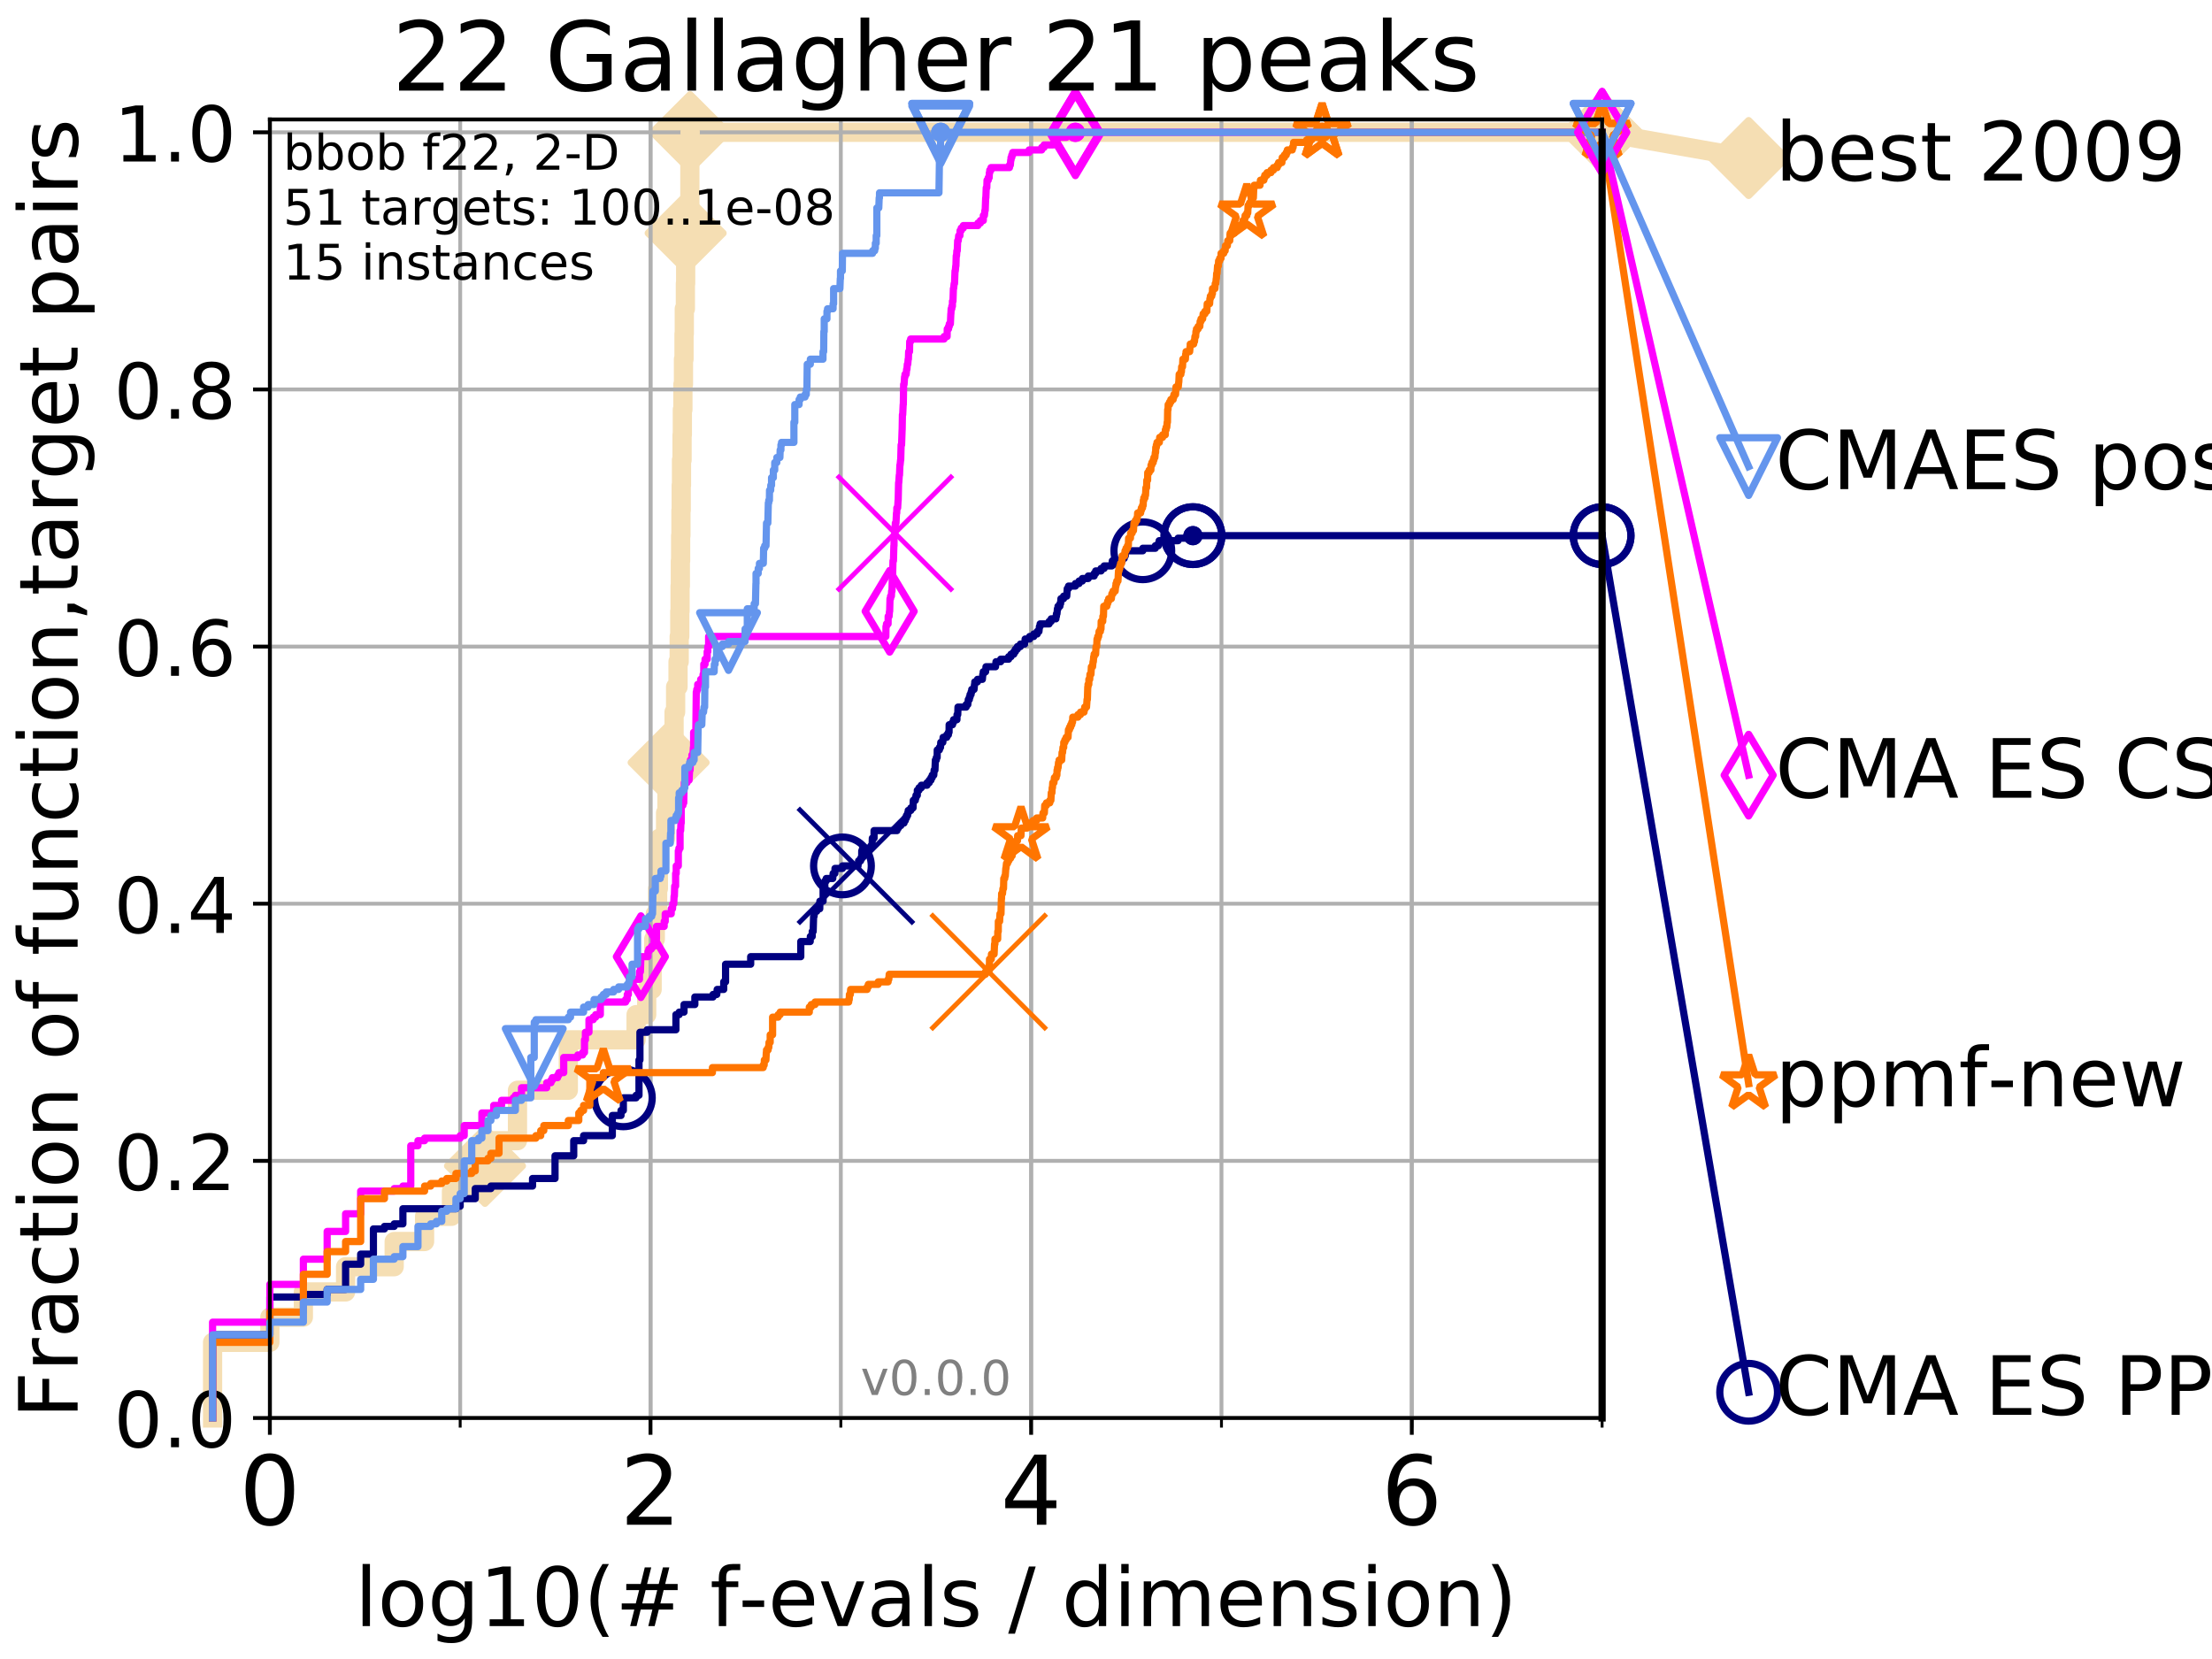 <?xml version="1.0" encoding="utf-8" standalone="no"?>
<!DOCTYPE svg PUBLIC "-//W3C//DTD SVG 1.1//EN"
  "http://www.w3.org/Graphics/SVG/1.1/DTD/svg11.dtd">
<!-- Created with matplotlib (http://matplotlib.org/) -->
<svg height="345pt" version="1.1" viewBox="0 0 460 345" width="460pt" xmlns="http://www.w3.org/2000/svg" xmlns:xlink="http://www.w3.org/1999/xlink">
 <defs>
  <style type="text/css">
*{stroke-linecap:butt;stroke-linejoin:round;}
  </style>
 </defs>
 <g id="figure_1">
  <g id="patch_1">
   <path d="M 0 345.6 
L 460.8 345.6 
L 460.8 0 
L 0 0 
z
" style="fill:#ffffff;"/>
  </g>
  <g id="axes_1">
   <g id="patch_2">
    <path d="M 56.12 294.88 
L 333.168 294.88 
L 333.168 24.84 
L 56.12 24.84 
z
" style="fill:#ffffff;"/>
   </g>
   <g id="line2d_1">
    <path d="M 44.206 294.88 
L 44.206 279.153 
L 56.12 279.153 
L 56.12 273.91 
L 63.089 273.91 
L 63.089 268.668 
L 71.87 268.668 
L 71.87 263.425 
L 81.973 263.425 
L 81.973 258.183 
L 88.294 258.183 
L 88.294 252.94 
L 93.887 252.94 
L 93.887 247.698 
L 99.534 247.698 
L 99.534 242.455 
L 100.857 242.455 
L 100.857 237.213 
L 107.613 237.213 
L 107.613 226.728 
L 118.187 226.728 
L 118.187 216.243 
L 132.28 216.243 
L 132.28 211 
L 134.485 211 
L 134.485 205.758 
L 135.617 205.758 
L 135.617 200.515 
L 135.951 200.515 
L 135.951 195.273 
L 136.278 195.273 
L 136.278 190.03 
L 136.758 190.03 
L 136.758 184.788 
L 136.915 184.788 
L 136.915 179.546 
L 137.148 179.546 
L 137.148 174.303 
L 138.41 174.303 
L 138.41 169.061 
L 138.695 169.061 
L 138.695 163.818 
L 139.043 163.818 
L 139.043 158.576 
L 139.983 158.576 
L 139.983 153.333 
L 140.178 153.333 
L 140.178 148.091 
L 140.499 148.091 
L 140.499 142.848 
L 140.999 142.848 
L 140.999 137.606 
L 141.243 137.606 
L 141.243 132.363 
L 141.364 132.363 
L 141.364 127.121 
L 141.425 127.121 
L 141.425 121.878 
L 141.485 121.878 
L 141.485 116.636 
L 141.544 116.636 
L 141.544 111.393 
L 141.604 111.393 
L 141.604 106.151 
L 141.663 106.151 
L 141.663 100.908 
L 141.722 100.908 
L 141.722 95.666 
L 141.84 95.666 
L 141.84 90.423 
L 141.899 90.423 
L 141.899 85.181 
L 142.015 85.181 
L 142.015 79.938 
L 142.131 79.938 
L 142.131 74.696 
L 142.246 74.696 
L 142.246 69.453 
L 142.303 69.453 
L 142.303 64.211 
L 142.53 64.211 
L 142.53 58.969 
L 142.586 58.969 
L 142.586 48.484 
L 143.462 48.484 
L 143.462 32.756 
L 143.516 32.756 
L 143.516 27.514 
L 333.168 27.514 
" style="fill:none;stroke:#f5deb3;stroke-linecap:square;stroke-width:4;"/>
   </g>
   <g id="line2d_2">
    <defs>
     <path d="M -0 7.778 
L 7.778 0 
L 0 -7.778 
L -7.778 -0 
z
" id="m1358d3aaf5" style="stroke:#f5deb3;stroke-linejoin:miter;stroke-width:1.5;"/>
    </defs>
    <g>
     <use style="fill:#f5deb3;stroke:#f5deb3;stroke-linejoin:miter;stroke-width:1.5;" x="100.857" xlink:href="#m1358d3aaf5" y="242.455"/>
     <use style="fill:#f5deb3;stroke:#f5deb3;stroke-linejoin:miter;stroke-width:1.5;" x="139.043" xlink:href="#m1358d3aaf5" y="158.576"/>
     <use style="fill:#f5deb3;stroke:#f5deb3;stroke-linejoin:miter;stroke-width:1.5;" x="142.586" xlink:href="#m1358d3aaf5" y="48.484"/>
     <use style="fill:#f5deb3;stroke:#f5deb3;stroke-linejoin:miter;stroke-width:1.5;" x="143.516" xlink:href="#m1358d3aaf5" y="27.514"/>
     <use style="fill:#f5deb3;stroke:#f5deb3;stroke-linejoin:miter;stroke-width:1.5;" x="143.516" xlink:href="#m1358d3aaf5" y="27.514"/>
     <use style="fill:#f5deb3;stroke:#f5deb3;stroke-linejoin:miter;stroke-width:1.5;" x="333.168" xlink:href="#m1358d3aaf5" y="27.514"/>
    </g>
   </g>
   <g id="line2d_3">
    <path style="fill:none;stroke:#f5deb3;stroke-linecap:square;stroke-width:4;"/>
    <g/>
   </g>
   <g id="line2d_4">
    <path d="M 333.168 27.514 
L 363.643 32.861 
" style="fill:none;stroke:#f5deb3;stroke-linecap:square;stroke-width:4;"/>
    <g>
     <use style="fill:#f5deb3;stroke:#f5deb3;stroke-linejoin:miter;stroke-width:1.5;" x="333.168" xlink:href="#m1358d3aaf5" y="27.514"/>
     <use style="fill:#f5deb3;stroke:#f5deb3;stroke-linejoin:miter;stroke-width:1.5;" x="363.643" xlink:href="#m1358d3aaf5" y="32.861"/>
    </g>
   </g>
   <g id="matplotlib.axis_1">
    <g id="xtick_1">
     <g id="line2d_5">
      <path clip-path="url(#pad64963861)" d="M 56.12 294.88 
L 56.12 24.84 
" style="fill:none;stroke:#b0b0b0;stroke-linecap:square;stroke-width:0.8;"/>
     </g>
     <g id="line2d_6">
      <defs>
       <path d="M 0 0 
L 0 3.5 
" id="mf39bf1483d" style="stroke:#000000;stroke-width:0.8;"/>
      </defs>
      <g>
       <use style="stroke:#000000;stroke-width:0.8;" x="56.12" xlink:href="#mf39bf1483d" y="294.88"/>
      </g>
     </g>
     <g id="text_1">
      <!-- 0 -->
      <defs>
       <path d="M 31.781 66.406 
Q 24.172 66.406 20.328 58.906 
Q 16.5 51.422 16.5 36.375 
Q 16.5 21.391 20.328 13.891 
Q 24.172 6.391 31.781 6.391 
Q 39.453 6.391 43.281 13.891 
Q 47.125 21.391 47.125 36.375 
Q 47.125 51.422 43.281 58.906 
Q 39.453 66.406 31.781 66.406 
z
M 31.781 74.219 
Q 44.047 74.219 50.516 64.516 
Q 56.984 54.828 56.984 36.375 
Q 56.984 17.969 50.516 8.266 
Q 44.047 -1.422 31.781 -1.422 
Q 19.531 -1.422 13.062 8.266 
Q 6.594 17.969 6.594 36.375 
Q 6.594 54.828 13.062 64.516 
Q 19.531 74.219 31.781 74.219 
z
" id="DejaVuSans-30"/>
      </defs>
      <g transform="translate(49.758 317.077)scale(0.2 -0.2)">
       <use xlink:href="#DejaVuSans-30"/>
      </g>
     </g>
    </g>
    <g id="xtick_2">
     <g id="line2d_7">
      <path clip-path="url(#pad64963861)" d="M 135.277 294.88 
L 135.277 24.84 
" style="fill:none;stroke:#b0b0b0;stroke-linecap:square;stroke-width:0.8;"/>
     </g>
     <g id="line2d_8">
      <g>
       <use style="stroke:#000000;stroke-width:0.8;" x="135.277" xlink:href="#mf39bf1483d" y="294.88"/>
      </g>
     </g>
     <g id="text_2">
      <!-- 2 -->
      <defs>
       <path d="M 19.188 8.297 
L 53.609 8.297 
L 53.609 0 
L 7.328 0 
L 7.328 8.297 
Q 12.938 14.109 22.625 23.891 
Q 32.328 33.688 34.812 36.531 
Q 39.547 41.844 41.422 45.531 
Q 43.312 49.219 43.312 52.781 
Q 43.312 58.594 39.234 62.25 
Q 35.156 65.922 28.609 65.922 
Q 23.969 65.922 18.812 64.312 
Q 13.672 62.703 7.812 59.422 
L 7.812 69.391 
Q 13.766 71.781 18.938 73 
Q 24.125 74.219 28.422 74.219 
Q 39.75 74.219 46.484 68.547 
Q 53.219 62.891 53.219 53.422 
Q 53.219 48.922 51.531 44.891 
Q 49.859 40.875 45.406 35.406 
Q 44.188 33.984 37.641 27.219 
Q 31.109 20.453 19.188 8.297 
z
" id="DejaVuSans-32"/>
      </defs>
      <g transform="translate(128.914 317.077)scale(0.2 -0.2)">
       <use xlink:href="#DejaVuSans-32"/>
      </g>
     </g>
    </g>
    <g id="xtick_3">
     <g id="line2d_9">
      <path clip-path="url(#pad64963861)" d="M 214.433 294.88 
L 214.433 24.84 
" style="fill:none;stroke:#b0b0b0;stroke-linecap:square;stroke-width:0.8;"/>
     </g>
     <g id="line2d_10">
      <g>
       <use style="stroke:#000000;stroke-width:0.8;" x="214.433" xlink:href="#mf39bf1483d" y="294.88"/>
      </g>
     </g>
     <g id="text_3">
      <!-- 4 -->
      <defs>
       <path d="M 37.797 64.312 
L 12.891 25.391 
L 37.797 25.391 
z
M 35.203 72.906 
L 47.609 72.906 
L 47.609 25.391 
L 58.016 25.391 
L 58.016 17.188 
L 47.609 17.188 
L 47.609 0 
L 37.797 0 
L 37.797 17.188 
L 4.891 17.188 
L 4.891 26.703 
z
" id="DejaVuSans-34"/>
      </defs>
      <g transform="translate(208.071 317.077)scale(0.2 -0.2)">
       <use xlink:href="#DejaVuSans-34"/>
      </g>
     </g>
    </g>
    <g id="xtick_4">
     <g id="line2d_11">
      <path clip-path="url(#pad64963861)" d="M 293.59 294.88 
L 293.59 24.84 
" style="fill:none;stroke:#b0b0b0;stroke-linecap:square;stroke-width:0.8;"/>
     </g>
     <g id="line2d_12">
      <g>
       <use style="stroke:#000000;stroke-width:0.8;" x="293.59" xlink:href="#mf39bf1483d" y="294.88"/>
      </g>
     </g>
     <g id="text_4">
      <!-- 6 -->
      <defs>
       <path d="M 33.016 40.375 
Q 26.375 40.375 22.484 35.828 
Q 18.609 31.297 18.609 23.391 
Q 18.609 15.531 22.484 10.953 
Q 26.375 6.391 33.016 6.391 
Q 39.656 6.391 43.531 10.953 
Q 47.406 15.531 47.406 23.391 
Q 47.406 31.297 43.531 35.828 
Q 39.656 40.375 33.016 40.375 
z
M 52.594 71.297 
L 52.594 62.312 
Q 48.875 64.062 45.094 64.984 
Q 41.312 65.922 37.594 65.922 
Q 27.828 65.922 22.672 59.328 
Q 17.531 52.734 16.797 39.406 
Q 19.672 43.656 24.016 45.922 
Q 28.375 48.188 33.594 48.188 
Q 44.578 48.188 50.953 41.516 
Q 57.328 34.859 57.328 23.391 
Q 57.328 12.156 50.688 5.359 
Q 44.047 -1.422 33.016 -1.422 
Q 20.359 -1.422 13.672 8.266 
Q 6.984 17.969 6.984 36.375 
Q 6.984 53.656 15.188 63.938 
Q 23.391 74.219 37.203 74.219 
Q 40.922 74.219 44.703 73.484 
Q 48.484 72.75 52.594 71.297 
z
" id="DejaVuSans-36"/>
      </defs>
      <g transform="translate(287.227 317.077)scale(0.2 -0.2)">
       <use xlink:href="#DejaVuSans-36"/>
      </g>
     </g>
    </g>
    <g id="xtick_5">
     <g id="line2d_13">
      <path clip-path="url(#pad64963861)" d="M 56.12 294.88 
L 56.12 24.84 
" style="fill:none;stroke:#b0b0b0;stroke-linecap:square;stroke-width:0.8;"/>
     </g>
     <g id="line2d_14">
      <defs>
       <path d="M 0 0 
L 0 2 
" id="mb6bd738771" style="stroke:#000000;stroke-width:0.6;"/>
      </defs>
      <g>
       <use style="stroke:#000000;stroke-width:0.6;" x="56.12" xlink:href="#mb6bd738771" y="294.88"/>
      </g>
     </g>
    </g>
    <g id="xtick_6">
     <g id="line2d_15">
      <path clip-path="url(#pad64963861)" d="M 95.698 294.88 
L 95.698 24.84 
" style="fill:none;stroke:#b0b0b0;stroke-linecap:square;stroke-width:0.8;"/>
     </g>
     <g id="line2d_16">
      <g>
       <use style="stroke:#000000;stroke-width:0.6;" x="95.698" xlink:href="#mb6bd738771" y="294.88"/>
      </g>
     </g>
    </g>
    <g id="xtick_7">
     <g id="line2d_17">
      <path clip-path="url(#pad64963861)" d="M 135.277 294.88 
L 135.277 24.84 
" style="fill:none;stroke:#b0b0b0;stroke-linecap:square;stroke-width:0.8;"/>
     </g>
     <g id="line2d_18">
      <g>
       <use style="stroke:#000000;stroke-width:0.6;" x="135.277" xlink:href="#mb6bd738771" y="294.88"/>
      </g>
     </g>
    </g>
    <g id="xtick_8">
     <g id="line2d_19">
      <path clip-path="url(#pad64963861)" d="M 174.855 294.88 
L 174.855 24.84 
" style="fill:none;stroke:#b0b0b0;stroke-linecap:square;stroke-width:0.8;"/>
     </g>
     <g id="line2d_20">
      <g>
       <use style="stroke:#000000;stroke-width:0.6;" x="174.855" xlink:href="#mb6bd738771" y="294.88"/>
      </g>
     </g>
    </g>
    <g id="xtick_9">
     <g id="line2d_21">
      <path clip-path="url(#pad64963861)" d="M 214.433 294.88 
L 214.433 24.84 
" style="fill:none;stroke:#b0b0b0;stroke-linecap:square;stroke-width:0.8;"/>
     </g>
     <g id="line2d_22">
      <g>
       <use style="stroke:#000000;stroke-width:0.6;" x="214.433" xlink:href="#mb6bd738771" y="294.88"/>
      </g>
     </g>
    </g>
    <g id="xtick_10">
     <g id="line2d_23">
      <path clip-path="url(#pad64963861)" d="M 254.011 294.88 
L 254.011 24.84 
" style="fill:none;stroke:#b0b0b0;stroke-linecap:square;stroke-width:0.8;"/>
     </g>
     <g id="line2d_24">
      <g>
       <use style="stroke:#000000;stroke-width:0.6;" x="254.011" xlink:href="#mb6bd738771" y="294.88"/>
      </g>
     </g>
    </g>
    <g id="xtick_11">
     <g id="line2d_25">
      <path clip-path="url(#pad64963861)" d="M 293.59 294.88 
L 293.59 24.84 
" style="fill:none;stroke:#b0b0b0;stroke-linecap:square;stroke-width:0.8;"/>
     </g>
     <g id="line2d_26">
      <g>
       <use style="stroke:#000000;stroke-width:0.6;" x="293.59" xlink:href="#mb6bd738771" y="294.88"/>
      </g>
     </g>
    </g>
    <g id="xtick_12">
     <g id="line2d_27">
      <path clip-path="url(#pad64963861)" d="M 333.168 294.88 
L 333.168 24.84 
" style="fill:none;stroke:#b0b0b0;stroke-linecap:square;stroke-width:0.8;"/>
     </g>
     <g id="line2d_28">
      <g>
       <use style="stroke:#000000;stroke-width:0.6;" x="333.168" xlink:href="#mb6bd738771" y="294.88"/>
      </g>
     </g>
    </g>
    <g id="text_5">
     <!-- log10(# f-evals / dimension) -->
     <defs>
      <path d="M 9.422 75.984 
L 18.406 75.984 
L 18.406 0 
L 9.422 0 
z
" id="DejaVuSans-6c"/>
      <path d="M 30.609 48.391 
Q 23.391 48.391 19.188 42.75 
Q 14.984 37.109 14.984 27.297 
Q 14.984 17.484 19.156 11.844 
Q 23.344 6.203 30.609 6.203 
Q 37.797 6.203 41.984 11.859 
Q 46.188 17.531 46.188 27.297 
Q 46.188 37.016 41.984 42.703 
Q 37.797 48.391 30.609 48.391 
z
M 30.609 56 
Q 42.328 56 49.016 48.375 
Q 55.719 40.766 55.719 27.297 
Q 55.719 13.875 49.016 6.219 
Q 42.328 -1.422 30.609 -1.422 
Q 18.844 -1.422 12.172 6.219 
Q 5.516 13.875 5.516 27.297 
Q 5.516 40.766 12.172 48.375 
Q 18.844 56 30.609 56 
z
" id="DejaVuSans-6f"/>
      <path d="M 45.406 27.984 
Q 45.406 37.75 41.375 43.109 
Q 37.359 48.484 30.078 48.484 
Q 22.859 48.484 18.828 43.109 
Q 14.797 37.75 14.797 27.984 
Q 14.797 18.266 18.828 12.891 
Q 22.859 7.516 30.078 7.516 
Q 37.359 7.516 41.375 12.891 
Q 45.406 18.266 45.406 27.984 
z
M 54.391 6.781 
Q 54.391 -7.172 48.188 -13.984 
Q 42 -20.797 29.203 -20.797 
Q 24.469 -20.797 20.266 -20.094 
Q 16.062 -19.391 12.109 -17.922 
L 12.109 -9.188 
Q 16.062 -11.328 19.922 -12.344 
Q 23.781 -13.375 27.781 -13.375 
Q 36.625 -13.375 41.016 -8.766 
Q 45.406 -4.156 45.406 5.172 
L 45.406 9.625 
Q 42.625 4.781 38.281 2.391 
Q 33.938 0 27.875 0 
Q 17.828 0 11.672 7.656 
Q 5.516 15.328 5.516 27.984 
Q 5.516 40.672 11.672 48.328 
Q 17.828 56 27.875 56 
Q 33.938 56 38.281 53.609 
Q 42.625 51.219 45.406 46.391 
L 45.406 54.688 
L 54.391 54.688 
z
" id="DejaVuSans-67"/>
      <path d="M 12.406 8.297 
L 28.516 8.297 
L 28.516 63.922 
L 10.984 60.406 
L 10.984 69.391 
L 28.422 72.906 
L 38.281 72.906 
L 38.281 8.297 
L 54.391 8.297 
L 54.391 0 
L 12.406 0 
z
" id="DejaVuSans-31"/>
      <path d="M 31 75.875 
Q 24.469 64.656 21.281 53.656 
Q 18.109 42.672 18.109 31.391 
Q 18.109 20.125 21.312 9.062 
Q 24.516 -2 31 -13.188 
L 23.188 -13.188 
Q 15.875 -1.703 12.234 9.375 
Q 8.594 20.453 8.594 31.391 
Q 8.594 42.281 12.203 53.312 
Q 15.828 64.359 23.188 75.875 
z
" id="DejaVuSans-28"/>
      <path d="M 51.125 44 
L 36.922 44 
L 32.812 27.688 
L 47.125 27.688 
z
M 43.797 71.781 
L 38.719 51.516 
L 52.984 51.516 
L 58.109 71.781 
L 65.922 71.781 
L 60.891 51.516 
L 76.125 51.516 
L 76.125 44 
L 58.984 44 
L 54.984 27.688 
L 70.516 27.688 
L 70.516 20.219 
L 53.078 20.219 
L 48 0 
L 40.188 0 
L 45.219 20.219 
L 30.906 20.219 
L 25.875 0 
L 18.016 0 
L 23.094 20.219 
L 7.719 20.219 
L 7.719 27.688 
L 24.906 27.688 
L 29 44 
L 13.281 44 
L 13.281 51.516 
L 30.906 51.516 
L 35.891 71.781 
z
" id="DejaVuSans-23"/>
      <path id="DejaVuSans-20"/>
      <path d="M 37.109 75.984 
L 37.109 68.5 
L 28.516 68.5 
Q 23.688 68.5 21.797 66.547 
Q 19.922 64.594 19.922 59.516 
L 19.922 54.688 
L 34.719 54.688 
L 34.719 47.703 
L 19.922 47.703 
L 19.922 0 
L 10.891 0 
L 10.891 47.703 
L 2.297 47.703 
L 2.297 54.688 
L 10.891 54.688 
L 10.891 58.5 
Q 10.891 67.625 15.141 71.797 
Q 19.391 75.984 28.609 75.984 
z
" id="DejaVuSans-66"/>
      <path d="M 4.891 31.391 
L 31.203 31.391 
L 31.203 23.391 
L 4.891 23.391 
z
" id="DejaVuSans-2d"/>
      <path d="M 56.203 29.594 
L 56.203 25.203 
L 14.891 25.203 
Q 15.484 15.922 20.484 11.062 
Q 25.484 6.203 34.422 6.203 
Q 39.594 6.203 44.453 7.469 
Q 49.312 8.734 54.109 11.281 
L 54.109 2.781 
Q 49.266 0.734 44.188 -0.344 
Q 39.109 -1.422 33.891 -1.422 
Q 20.797 -1.422 13.156 6.188 
Q 5.516 13.812 5.516 26.812 
Q 5.516 40.234 12.766 48.109 
Q 20.016 56 32.328 56 
Q 43.359 56 49.781 48.891 
Q 56.203 41.797 56.203 29.594 
z
M 47.219 32.234 
Q 47.125 39.594 43.094 43.984 
Q 39.062 48.391 32.422 48.391 
Q 24.906 48.391 20.391 44.141 
Q 15.875 39.891 15.188 32.172 
z
" id="DejaVuSans-65"/>
      <path d="M 2.984 54.688 
L 12.5 54.688 
L 29.594 8.797 
L 46.688 54.688 
L 56.203 54.688 
L 35.688 0 
L 23.484 0 
z
" id="DejaVuSans-76"/>
      <path d="M 34.281 27.484 
Q 23.391 27.484 19.188 25 
Q 14.984 22.516 14.984 16.5 
Q 14.984 11.719 18.141 8.906 
Q 21.297 6.109 26.703 6.109 
Q 34.188 6.109 38.703 11.406 
Q 43.219 16.703 43.219 25.484 
L 43.219 27.484 
z
M 52.203 31.203 
L 52.203 0 
L 43.219 0 
L 43.219 8.297 
Q 40.141 3.328 35.547 0.953 
Q 30.953 -1.422 24.312 -1.422 
Q 15.922 -1.422 10.953 3.297 
Q 6 8.016 6 15.922 
Q 6 25.141 12.172 29.828 
Q 18.359 34.516 30.609 34.516 
L 43.219 34.516 
L 43.219 35.406 
Q 43.219 41.609 39.141 45 
Q 35.062 48.391 27.688 48.391 
Q 23 48.391 18.547 47.266 
Q 14.109 46.141 10.016 43.891 
L 10.016 52.203 
Q 14.938 54.109 19.578 55.047 
Q 24.219 56 28.609 56 
Q 40.484 56 46.344 49.844 
Q 52.203 43.703 52.203 31.203 
z
" id="DejaVuSans-61"/>
      <path d="M 44.281 53.078 
L 44.281 44.578 
Q 40.484 46.531 36.375 47.5 
Q 32.281 48.484 27.875 48.484 
Q 21.188 48.484 17.844 46.438 
Q 14.5 44.391 14.5 40.281 
Q 14.5 37.156 16.891 35.375 
Q 19.281 33.594 26.516 31.984 
L 29.594 31.297 
Q 39.156 29.25 43.188 25.516 
Q 47.219 21.781 47.219 15.094 
Q 47.219 7.469 41.188 3.016 
Q 35.156 -1.422 24.609 -1.422 
Q 20.219 -1.422 15.453 -0.562 
Q 10.688 0.297 5.422 2 
L 5.422 11.281 
Q 10.406 8.688 15.234 7.391 
Q 20.062 6.109 24.812 6.109 
Q 31.156 6.109 34.562 8.281 
Q 37.984 10.453 37.984 14.406 
Q 37.984 18.062 35.516 20.016 
Q 33.062 21.969 24.703 23.781 
L 21.578 24.516 
Q 13.234 26.266 9.516 29.906 
Q 5.812 33.547 5.812 39.891 
Q 5.812 47.609 11.281 51.797 
Q 16.75 56 26.812 56 
Q 31.781 56 36.172 55.266 
Q 40.578 54.547 44.281 53.078 
z
" id="DejaVuSans-73"/>
      <path d="M 25.391 72.906 
L 33.688 72.906 
L 8.297 -9.281 
L 0 -9.281 
z
" id="DejaVuSans-2f"/>
      <path d="M 45.406 46.391 
L 45.406 75.984 
L 54.391 75.984 
L 54.391 0 
L 45.406 0 
L 45.406 8.203 
Q 42.578 3.328 38.25 0.953 
Q 33.938 -1.422 27.875 -1.422 
Q 17.969 -1.422 11.734 6.484 
Q 5.516 14.406 5.516 27.297 
Q 5.516 40.188 11.734 48.094 
Q 17.969 56 27.875 56 
Q 33.938 56 38.25 53.625 
Q 42.578 51.266 45.406 46.391 
z
M 14.797 27.297 
Q 14.797 17.391 18.875 11.75 
Q 22.953 6.109 30.078 6.109 
Q 37.203 6.109 41.297 11.75 
Q 45.406 17.391 45.406 27.297 
Q 45.406 37.203 41.297 42.844 
Q 37.203 48.484 30.078 48.484 
Q 22.953 48.484 18.875 42.844 
Q 14.797 37.203 14.797 27.297 
z
" id="DejaVuSans-64"/>
      <path d="M 9.422 54.688 
L 18.406 54.688 
L 18.406 0 
L 9.422 0 
z
M 9.422 75.984 
L 18.406 75.984 
L 18.406 64.594 
L 9.422 64.594 
z
" id="DejaVuSans-69"/>
      <path d="M 52 44.188 
Q 55.375 50.25 60.062 53.125 
Q 64.75 56 71.094 56 
Q 79.641 56 84.281 50.016 
Q 88.922 44.047 88.922 33.016 
L 88.922 0 
L 79.891 0 
L 79.891 32.719 
Q 79.891 40.578 77.094 44.375 
Q 74.312 48.188 68.609 48.188 
Q 61.625 48.188 57.562 43.547 
Q 53.516 38.922 53.516 30.906 
L 53.516 0 
L 44.484 0 
L 44.484 32.719 
Q 44.484 40.625 41.703 44.406 
Q 38.922 48.188 33.109 48.188 
Q 26.219 48.188 22.156 43.531 
Q 18.109 38.875 18.109 30.906 
L 18.109 0 
L 9.078 0 
L 9.078 54.688 
L 18.109 54.688 
L 18.109 46.188 
Q 21.188 51.219 25.484 53.609 
Q 29.781 56 35.688 56 
Q 41.656 56 45.828 52.969 
Q 50 49.953 52 44.188 
z
" id="DejaVuSans-6d"/>
      <path d="M 54.891 33.016 
L 54.891 0 
L 45.906 0 
L 45.906 32.719 
Q 45.906 40.484 42.875 44.328 
Q 39.844 48.188 33.797 48.188 
Q 26.516 48.188 22.312 43.547 
Q 18.109 38.922 18.109 30.906 
L 18.109 0 
L 9.078 0 
L 9.078 54.688 
L 18.109 54.688 
L 18.109 46.188 
Q 21.344 51.125 25.703 53.562 
Q 30.078 56 35.797 56 
Q 45.219 56 50.047 50.172 
Q 54.891 44.344 54.891 33.016 
z
" id="DejaVuSans-6e"/>
      <path d="M 8.016 75.875 
L 15.828 75.875 
Q 23.141 64.359 26.781 53.312 
Q 30.422 42.281 30.422 31.391 
Q 30.422 20.453 26.781 9.375 
Q 23.141 -1.703 15.828 -13.188 
L 8.016 -13.188 
Q 14.5 -2 17.703 9.062 
Q 20.906 20.125 20.906 31.391 
Q 20.906 42.672 17.703 53.656 
Q 14.5 64.656 8.016 75.875 
z
" id="DejaVuSans-29"/>
     </defs>
     <g transform="translate(73.803 338.154)scale(0.17 -0.17)">
      <use xlink:href="#DejaVuSans-6c"/>
      <use x="27.783" xlink:href="#DejaVuSans-6f"/>
      <use x="88.965" xlink:href="#DejaVuSans-67"/>
      <use x="152.441" xlink:href="#DejaVuSans-31"/>
      <use x="216.064" xlink:href="#DejaVuSans-30"/>
      <use x="279.688" xlink:href="#DejaVuSans-28"/>
      <use x="318.701" xlink:href="#DejaVuSans-23"/>
      <use x="402.49" xlink:href="#DejaVuSans-20"/>
      <use x="434.277" xlink:href="#DejaVuSans-66"/>
      <use x="469.404" xlink:href="#DejaVuSans-2d"/>
      <use x="505.488" xlink:href="#DejaVuSans-65"/>
      <use x="567.012" xlink:href="#DejaVuSans-76"/>
      <use x="626.191" xlink:href="#DejaVuSans-61"/>
      <use x="687.471" xlink:href="#DejaVuSans-6c"/>
      <use x="715.254" xlink:href="#DejaVuSans-73"/>
      <use x="767.354" xlink:href="#DejaVuSans-20"/>
      <use x="799.141" xlink:href="#DejaVuSans-2f"/>
      <use x="832.832" xlink:href="#DejaVuSans-20"/>
      <use x="864.619" xlink:href="#DejaVuSans-64"/>
      <use x="928.096" xlink:href="#DejaVuSans-69"/>
      <use x="955.879" xlink:href="#DejaVuSans-6d"/>
      <use x="1053.291" xlink:href="#DejaVuSans-65"/>
      <use x="1114.814" xlink:href="#DejaVuSans-6e"/>
      <use x="1178.193" xlink:href="#DejaVuSans-73"/>
      <use x="1230.293" xlink:href="#DejaVuSans-69"/>
      <use x="1258.076" xlink:href="#DejaVuSans-6f"/>
      <use x="1319.258" xlink:href="#DejaVuSans-6e"/>
      <use x="1382.637" xlink:href="#DejaVuSans-29"/>
     </g>
    </g>
   </g>
   <g id="matplotlib.axis_2">
    <g id="ytick_1">
     <g id="line2d_29">
      <path clip-path="url(#pad64963861)" d="M 56.12 294.88 
L 333.168 294.88 
" style="fill:none;stroke:#b0b0b0;stroke-linecap:square;stroke-width:0.8;"/>
     </g>
     <g id="line2d_30">
      <defs>
       <path d="M 0 0 
L -3.5 0 
" id="mdca3e93640" style="stroke:#000000;stroke-width:0.8;"/>
      </defs>
      <g>
       <use style="stroke:#000000;stroke-width:0.8;" x="56.12" xlink:href="#mdca3e93640" y="294.88"/>
      </g>
     </g>
     <g id="text_6">
      <!-- 0.0 -->
      <defs>
       <path d="M 10.688 12.406 
L 21 12.406 
L 21 0 
L 10.688 0 
z
" id="DejaVuSans-2e"/>
      </defs>
      <g transform="translate(23.675 300.959)scale(0.16 -0.16)">
       <use xlink:href="#DejaVuSans-30"/>
       <use x="63.623" xlink:href="#DejaVuSans-2e"/>
       <use x="95.41" xlink:href="#DejaVuSans-30"/>
      </g>
     </g>
    </g>
    <g id="ytick_2">
     <g id="line2d_31">
      <path clip-path="url(#pad64963861)" d="M 56.12 241.407 
L 333.168 241.407 
" style="fill:none;stroke:#b0b0b0;stroke-linecap:square;stroke-width:0.8;"/>
     </g>
     <g id="line2d_32">
      <g>
       <use style="stroke:#000000;stroke-width:0.8;" x="56.12" xlink:href="#mdca3e93640" y="241.407"/>
      </g>
     </g>
     <g id="text_7">
      <!-- 0.2 -->
      <g transform="translate(23.675 247.485)scale(0.16 -0.16)">
       <use xlink:href="#DejaVuSans-30"/>
       <use x="63.623" xlink:href="#DejaVuSans-2e"/>
       <use x="95.41" xlink:href="#DejaVuSans-32"/>
      </g>
     </g>
    </g>
    <g id="ytick_3">
     <g id="line2d_33">
      <path clip-path="url(#pad64963861)" d="M 56.12 187.933 
L 333.168 187.933 
" style="fill:none;stroke:#b0b0b0;stroke-linecap:square;stroke-width:0.8;"/>
     </g>
     <g id="line2d_34">
      <g>
       <use style="stroke:#000000;stroke-width:0.8;" x="56.12" xlink:href="#mdca3e93640" y="187.933"/>
      </g>
     </g>
     <g id="text_8">
      <!-- 0.4 -->
      <g transform="translate(23.675 194.012)scale(0.16 -0.16)">
       <use xlink:href="#DejaVuSans-30"/>
       <use x="63.623" xlink:href="#DejaVuSans-2e"/>
       <use x="95.41" xlink:href="#DejaVuSans-34"/>
      </g>
     </g>
    </g>
    <g id="ytick_4">
     <g id="line2d_35">
      <path clip-path="url(#pad64963861)" d="M 56.12 134.46 
L 333.168 134.46 
" style="fill:none;stroke:#b0b0b0;stroke-linecap:square;stroke-width:0.8;"/>
     </g>
     <g id="line2d_36">
      <g>
       <use style="stroke:#000000;stroke-width:0.8;" x="56.12" xlink:href="#mdca3e93640" y="134.46"/>
      </g>
     </g>
     <g id="text_9">
      <!-- 0.6 -->
      <g transform="translate(23.675 140.539)scale(0.16 -0.16)">
       <use xlink:href="#DejaVuSans-30"/>
       <use x="63.623" xlink:href="#DejaVuSans-2e"/>
       <use x="95.41" xlink:href="#DejaVuSans-36"/>
      </g>
     </g>
    </g>
    <g id="ytick_5">
     <g id="line2d_37">
      <path clip-path="url(#pad64963861)" d="M 56.12 80.987 
L 333.168 80.987 
" style="fill:none;stroke:#b0b0b0;stroke-linecap:square;stroke-width:0.8;"/>
     </g>
     <g id="line2d_38">
      <g>
       <use style="stroke:#000000;stroke-width:0.8;" x="56.12" xlink:href="#mdca3e93640" y="80.987"/>
      </g>
     </g>
     <g id="text_10">
      <!-- 0.8 -->
      <defs>
       <path d="M 31.781 34.625 
Q 24.75 34.625 20.719 30.859 
Q 16.703 27.094 16.703 20.516 
Q 16.703 13.922 20.719 10.156 
Q 24.75 6.391 31.781 6.391 
Q 38.812 6.391 42.859 10.172 
Q 46.922 13.969 46.922 20.516 
Q 46.922 27.094 42.891 30.859 
Q 38.875 34.625 31.781 34.625 
z
M 21.922 38.812 
Q 15.578 40.375 12.031 44.719 
Q 8.5 49.078 8.5 55.328 
Q 8.5 64.062 14.719 69.141 
Q 20.953 74.219 31.781 74.219 
Q 42.672 74.219 48.875 69.141 
Q 55.078 64.062 55.078 55.328 
Q 55.078 49.078 51.531 44.719 
Q 48 40.375 41.703 38.812 
Q 48.828 37.156 52.797 32.312 
Q 56.781 27.484 56.781 20.516 
Q 56.781 9.906 50.312 4.234 
Q 43.844 -1.422 31.781 -1.422 
Q 19.734 -1.422 13.25 4.234 
Q 6.781 9.906 6.781 20.516 
Q 6.781 27.484 10.781 32.312 
Q 14.797 37.156 21.922 38.812 
z
M 18.312 54.391 
Q 18.312 48.734 21.844 45.562 
Q 25.391 42.391 31.781 42.391 
Q 38.141 42.391 41.719 45.562 
Q 45.312 48.734 45.312 54.391 
Q 45.312 60.062 41.719 63.234 
Q 38.141 66.406 31.781 66.406 
Q 25.391 66.406 21.844 63.234 
Q 18.312 60.062 18.312 54.391 
z
" id="DejaVuSans-38"/>
      </defs>
      <g transform="translate(23.675 87.066)scale(0.16 -0.16)">
       <use xlink:href="#DejaVuSans-30"/>
       <use x="63.623" xlink:href="#DejaVuSans-2e"/>
       <use x="95.41" xlink:href="#DejaVuSans-38"/>
      </g>
     </g>
    </g>
    <g id="ytick_6">
     <g id="line2d_39">
      <path clip-path="url(#pad64963861)" d="M 56.12 27.514 
L 333.168 27.514 
" style="fill:none;stroke:#b0b0b0;stroke-linecap:square;stroke-width:0.8;"/>
     </g>
     <g id="line2d_40">
      <g>
       <use style="stroke:#000000;stroke-width:0.8;" x="56.12" xlink:href="#mdca3e93640" y="27.514"/>
      </g>
     </g>
     <g id="text_11">
      <!-- 1.0 -->
      <g transform="translate(23.675 33.592)scale(0.16 -0.16)">
       <use xlink:href="#DejaVuSans-31"/>
       <use x="63.623" xlink:href="#DejaVuSans-2e"/>
       <use x="95.41" xlink:href="#DejaVuSans-30"/>
      </g>
     </g>
    </g>
    <g id="text_12">
     <!-- Fraction of function,target pairs -->
     <defs>
      <path d="M 9.812 72.906 
L 51.703 72.906 
L 51.703 64.594 
L 19.672 64.594 
L 19.672 43.109 
L 48.578 43.109 
L 48.578 34.812 
L 19.672 34.812 
L 19.672 0 
L 9.812 0 
z
" id="DejaVuSans-46"/>
      <path d="M 41.109 46.297 
Q 39.594 47.172 37.812 47.578 
Q 36.031 48 33.891 48 
Q 26.266 48 22.188 43.047 
Q 18.109 38.094 18.109 28.812 
L 18.109 0 
L 9.078 0 
L 9.078 54.688 
L 18.109 54.688 
L 18.109 46.188 
Q 20.953 51.172 25.484 53.578 
Q 30.031 56 36.531 56 
Q 37.453 56 38.578 55.875 
Q 39.703 55.766 41.062 55.516 
z
" id="DejaVuSans-72"/>
      <path d="M 48.781 52.594 
L 48.781 44.188 
Q 44.969 46.297 41.141 47.344 
Q 37.312 48.391 33.406 48.391 
Q 24.656 48.391 19.812 42.844 
Q 14.984 37.312 14.984 27.297 
Q 14.984 17.281 19.812 11.734 
Q 24.656 6.203 33.406 6.203 
Q 37.312 6.203 41.141 7.25 
Q 44.969 8.297 48.781 10.406 
L 48.781 2.094 
Q 45.016 0.344 40.984 -0.531 
Q 36.969 -1.422 32.422 -1.422 
Q 20.062 -1.422 12.781 6.344 
Q 5.516 14.109 5.516 27.297 
Q 5.516 40.672 12.859 48.328 
Q 20.219 56 33.016 56 
Q 37.156 56 41.109 55.141 
Q 45.062 54.297 48.781 52.594 
z
" id="DejaVuSans-63"/>
      <path d="M 18.312 70.219 
L 18.312 54.688 
L 36.812 54.688 
L 36.812 47.703 
L 18.312 47.703 
L 18.312 18.016 
Q 18.312 11.328 20.141 9.422 
Q 21.969 7.516 27.594 7.516 
L 36.812 7.516 
L 36.812 0 
L 27.594 0 
Q 17.188 0 13.234 3.875 
Q 9.281 7.766 9.281 18.016 
L 9.281 47.703 
L 2.688 47.703 
L 2.688 54.688 
L 9.281 54.688 
L 9.281 70.219 
z
" id="DejaVuSans-74"/>
      <path d="M 8.5 21.578 
L 8.5 54.688 
L 17.484 54.688 
L 17.484 21.922 
Q 17.484 14.156 20.5 10.266 
Q 23.531 6.391 29.594 6.391 
Q 36.859 6.391 41.078 11.031 
Q 45.312 15.672 45.312 23.688 
L 45.312 54.688 
L 54.297 54.688 
L 54.297 0 
L 45.312 0 
L 45.312 8.406 
Q 42.047 3.422 37.719 1 
Q 33.406 -1.422 27.688 -1.422 
Q 18.266 -1.422 13.375 4.438 
Q 8.5 10.297 8.5 21.578 
z
M 31.109 56 
z
" id="DejaVuSans-75"/>
      <path d="M 11.719 12.406 
L 22.016 12.406 
L 22.016 4 
L 14.016 -11.625 
L 7.719 -11.625 
L 11.719 4 
z
" id="DejaVuSans-2c"/>
      <path d="M 18.109 8.203 
L 18.109 -20.797 
L 9.078 -20.797 
L 9.078 54.688 
L 18.109 54.688 
L 18.109 46.391 
Q 20.953 51.266 25.266 53.625 
Q 29.594 56 35.594 56 
Q 45.562 56 51.781 48.094 
Q 58.016 40.188 58.016 27.297 
Q 58.016 14.406 51.781 6.484 
Q 45.562 -1.422 35.594 -1.422 
Q 29.594 -1.422 25.266 0.953 
Q 20.953 3.328 18.109 8.203 
z
M 48.688 27.297 
Q 48.688 37.203 44.609 42.844 
Q 40.531 48.484 33.406 48.484 
Q 26.266 48.484 22.188 42.844 
Q 18.109 37.203 18.109 27.297 
Q 18.109 17.391 22.188 11.75 
Q 26.266 6.109 33.406 6.109 
Q 40.531 6.109 44.609 11.75 
Q 48.688 17.391 48.688 27.297 
z
" id="DejaVuSans-70"/>
     </defs>
     <g transform="translate(16.14 294.999)rotate(-90)scale(0.17 -0.17)">
      <use xlink:href="#DejaVuSans-46"/>
      <use x="57.41" xlink:href="#DejaVuSans-72"/>
      <use x="98.523" xlink:href="#DejaVuSans-61"/>
      <use x="159.803" xlink:href="#DejaVuSans-63"/>
      <use x="214.783" xlink:href="#DejaVuSans-74"/>
      <use x="253.992" xlink:href="#DejaVuSans-69"/>
      <use x="281.775" xlink:href="#DejaVuSans-6f"/>
      <use x="342.957" xlink:href="#DejaVuSans-6e"/>
      <use x="406.336" xlink:href="#DejaVuSans-20"/>
      <use x="438.123" xlink:href="#DejaVuSans-6f"/>
      <use x="499.305" xlink:href="#DejaVuSans-66"/>
      <use x="534.51" xlink:href="#DejaVuSans-20"/>
      <use x="566.297" xlink:href="#DejaVuSans-66"/>
      <use x="601.502" xlink:href="#DejaVuSans-75"/>
      <use x="664.881" xlink:href="#DejaVuSans-6e"/>
      <use x="728.26" xlink:href="#DejaVuSans-63"/>
      <use x="783.24" xlink:href="#DejaVuSans-74"/>
      <use x="822.449" xlink:href="#DejaVuSans-69"/>
      <use x="850.232" xlink:href="#DejaVuSans-6f"/>
      <use x="911.414" xlink:href="#DejaVuSans-6e"/>
      <use x="974.793" xlink:href="#DejaVuSans-2c"/>
      <use x="1006.58" xlink:href="#DejaVuSans-74"/>
      <use x="1045.789" xlink:href="#DejaVuSans-61"/>
      <use x="1107.068" xlink:href="#DejaVuSans-72"/>
      <use x="1148.166" xlink:href="#DejaVuSans-67"/>
      <use x="1211.643" xlink:href="#DejaVuSans-65"/>
      <use x="1273.166" xlink:href="#DejaVuSans-74"/>
      <use x="1312.375" xlink:href="#DejaVuSans-20"/>
      <use x="1344.162" xlink:href="#DejaVuSans-70"/>
      <use x="1407.639" xlink:href="#DejaVuSans-61"/>
      <use x="1468.918" xlink:href="#DejaVuSans-69"/>
      <use x="1496.701" xlink:href="#DejaVuSans-72"/>
      <use x="1537.814" xlink:href="#DejaVuSans-73"/>
     </g>
    </g>
   </g>
   <g id="line2d_41">
    <defs>
     <path d="M 0 1.5 
C 0.398 1.5 0.779 1.342 1.061 1.061 
C 1.342 0.779 1.5 0.398 1.5 0 
C 1.5 -0.398 1.342 -0.779 1.061 -1.061 
C 0.779 -1.342 0.398 -1.5 0 -1.5 
C -0.398 -1.5 -0.779 -1.342 -1.061 -1.061 
C -1.342 -0.779 -1.5 -0.398 -1.5 0 
C -1.5 0.398 -1.342 0.779 -1.061 1.061 
C -0.779 1.342 -0.398 1.5 0 1.5 
z
" id="mbf53f9c0dd" style="stroke:#f5deb3;"/>
    </defs>
    <g>
     <use style="fill:#f5deb3;stroke:#f5deb3;" x="143.516" xlink:href="#mbf53f9c0dd" y="27.514"/>
     <use style="fill:#f5deb3;stroke:#f5deb3;" x="143.516" xlink:href="#mbf53f9c0dd" y="27.514"/>
    </g>
   </g>
   <g id="line2d_42">
    <defs>
     <path d="M 0 1.5 
C 0.398 1.5 0.779 1.342 1.061 1.061 
C 1.342 0.779 1.5 0.398 1.5 0 
C 1.5 -0.398 1.342 -0.779 1.061 -1.061 
C 0.779 -1.342 0.398 -1.5 0 -1.5 
C -0.398 -1.5 -0.779 -1.342 -1.061 -1.061 
C -1.342 -0.779 -1.5 -0.398 -1.5 0 
C -1.5 0.398 -1.342 0.779 -1.061 1.061 
C -0.779 1.342 -0.398 1.5 0 1.5 
z
" id="m09fff265be" style="stroke:#000080;"/>
    </defs>
    <g>
     <use style="fill:#000080;stroke:#000080;" x="248.082" xlink:href="#m09fff265be" y="111.393"/>
     <use style="fill:#000080;stroke:#000080;" x="248.082" xlink:href="#m09fff265be" y="111.393"/>
    </g>
   </g>
   <g id="line2d_43">
    <path d="M 44.206 294.88 
L 44.206 277.58 
L 56.12 277.58 
L 56.12 269.716 
L 63.089 269.716 
L 63.089 269.192 
L 68.034 269.192 
L 68.034 268.143 
L 71.87 268.143 
L 71.87 262.901 
L 75.004 262.901 
L 75.004 260.804 
L 77.653 260.804 
L 77.653 255.561 
L 79.949 255.561 
L 79.949 255.037 
L 81.973 255.037 
L 81.973 254.513 
L 83.784 254.513 
L 83.784 251.367 
L 94.817 251.367 
L 94.817 250.843 
L 95.698 250.843 
L 95.698 249.27 
L 98.832 249.27 
L 98.832 247.173 
L 102.085 247.173 
L 102.085 246.649 
L 110.746 246.649 
L 110.746 245.076 
L 115.421 245.076 
L 115.421 240.358 
L 119.311 240.358 
L 119.311 237.213 
L 121.359 237.213 
L 121.359 236.164 
L 127.335 236.164 
L 127.335 231.97 
L 129.146 231.97 
L 129.146 230.922 
L 129.63 230.922 
L 129.63 228.301 
L 132.28 228.301 
L 132.28 227.776 
L 132.883 227.776 
L 132.883 220.437 
L 133.079 220.437 
L 133.079 214.67 
L 134.575 214.67 
L 134.575 214.146 
L 140.562 214.146 
L 140.562 211 
L 141.243 211 
L 141.243 210.476 
L 142.246 210.476 
L 142.246 208.903 
L 144.498 208.903 
L 144.498 207.331 
L 148.273 207.331 
L 148.273 206.806 
L 149.062 206.806 
L 149.139 205.758 
L 150.503 205.758 
L 150.503 204.185 
L 150.888 204.185 
L 150.888 200.515 
L 156.108 200.515 
L 156.108 198.943 
L 166.527 198.943 
L 166.527 195.797 
L 168.489 195.797 
L 168.514 194.749 
L 168.907 194.749 
L 168.907 193.7 
L 169.101 193.7 
L 169.196 190.555 
L 169.292 190.555 
L 169.386 189.506 
L 169.841 189.506 
L 169.841 188.982 
L 170.474 188.982 
L 170.496 187.409 
L 171.169 187.409 
L 171.169 184.264 
L 171.527 184.264 
L 171.527 183.215 
L 171.817 183.215 
L 171.817 182.691 
L 173.177 182.691 
L 173.253 181.642 
L 173.617 181.642 
L 173.644 180.594 
L 175.195 180.594 
L 175.195 180.07 
L 178.434 180.07 
L 178.434 179.546 
L 178.545 179.546 
L 178.545 179.021 
L 178.963 179.021 
L 178.963 178.497 
L 179.192 178.497 
L 179.205 176.924 
L 179.365 176.924 
L 179.365 176.4 
L 181.111 176.4 
L 181.111 175.876 
L 181.36 175.876 
L 181.407 174.303 
L 181.767 174.303 
L 181.767 172.73 
L 186.527 172.73 
L 186.527 172.206 
L 186.829 172.206 
L 186.829 171.682 
L 187.34 171.682 
L 187.34 171.158 
L 187.996 171.158 
L 187.996 170.633 
L 188.274 170.633 
L 188.274 170.109 
L 188.501 170.109 
L 188.501 169.585 
L 188.748 169.585 
L 188.748 169.061 
L 188.87 169.061 
L 188.87 168.536 
L 189.409 168.536 
L 189.409 168.012 
L 189.874 168.012 
L 189.924 166.439 
L 190.348 166.439 
L 190.348 165.915 
L 190.487 165.915 
L 190.487 165.391 
L 190.762 165.391 
L 190.762 164.342 
L 191.119 164.342 
L 191.119 163.818 
L 191.593 163.818 
L 191.593 163.294 
L 192.79 163.294 
L 192.79 162.77 
L 193.244 162.77 
L 193.244 162.245 
L 193.6 162.245 
L 193.6 161.721 
L 193.853 161.721 
L 193.853 161.197 
L 194.185 161.197 
L 194.258 160.148 
L 194.429 160.148 
L 194.517 158.051 
L 194.713 158.051 
L 194.713 157.527 
L 194.885 157.527 
L 194.907 155.954 
L 195.353 155.954 
L 195.353 155.43 
L 195.584 155.43 
L 195.64 154.382 
L 196.066 154.382 
L 196.126 153.333 
L 196.884 153.333 
L 196.884 152.809 
L 197.224 152.809 
L 197.224 152.285 
L 197.362 152.285 
L 197.38 150.712 
L 198.089 150.712 
L 198.089 150.188 
L 198.301 150.188 
L 198.301 149.663 
L 199.003 149.663 
L 199.02 148.615 
L 199.171 148.615 
L 199.221 147.042 
L 200.917 147.042 
L 200.917 146.518 
L 201.264 146.518 
L 201.364 145.469 
L 201.583 145.469 
L 201.583 144.945 
L 201.731 144.945 
L 201.731 144.421 
L 201.946 144.421 
L 201.946 143.897 
L 202.082 143.897 
L 202.082 143.372 
L 202.557 143.372 
L 202.656 142.324 
L 202.71 142.324 
L 202.71 141.8 
L 203.272 141.8 
L 203.272 141.275 
L 204.291 141.275 
L 204.378 140.227 
L 204.467 140.227 
L 204.467 139.703 
L 204.963 139.703 
L 205.043 138.654 
L 207.026 138.654 
L 207.124 137.606 
L 208.102 137.606 
L 208.102 137.081 
L 209.752 137.081 
L 209.752 136.557 
L 210.249 136.557 
L 210.249 136.033 
L 210.837 136.033 
L 210.837 135.509 
L 211.17 135.509 
L 211.17 134.984 
L 211.575 134.984 
L 211.575 134.46 
L 212.195 134.46 
L 212.195 133.936 
L 213.082 133.936 
L 213.186 132.887 
L 214.119 132.887 
L 214.119 132.363 
L 214.98 132.363 
L 214.98 131.839 
L 215.697 131.839 
L 215.697 131.315 
L 216.057 131.315 
L 216.159 130.266 
L 216.301 130.266 
L 216.301 129.742 
L 218.174 129.742 
L 218.174 129.218 
L 218.6 129.218 
L 218.6 128.693 
L 219.58 128.693 
L 219.58 128.169 
L 219.692 128.169 
L 219.692 127.645 
L 219.804 127.645 
L 219.898 126.596 
L 220.023 126.596 
L 220.023 126.072 
L 220.411 126.072 
L 220.411 125.548 
L 220.556 125.548 
L 220.628 124.499 
L 221.18 124.499 
L 221.18 123.975 
L 221.836 123.975 
L 221.943 122.403 
L 222.208 122.403 
L 222.208 121.878 
L 223.634 121.878 
L 223.634 121.354 
L 224.397 121.354 
L 224.397 120.83 
L 225.077 120.83 
L 225.077 120.306 
L 226.305 120.306 
L 226.305 119.781 
L 227.535 119.781 
L 227.535 119.257 
L 227.85 119.257 
L 227.85 118.733 
L 228.97 118.733 
L 228.97 118.209 
L 229.615 118.209 
L 229.615 117.684 
L 231.223 117.684 
L 231.308 116.636 
L 233.371 116.636 
L 233.371 116.112 
L 233.795 116.112 
L 233.795 115.587 
L 234.015 115.587 
L 234.056 114.539 
L 237.655 114.539 
L 237.655 114.015 
L 240.257 114.015 
L 240.257 113.49 
L 240.9 113.49 
L 240.9 112.966 
L 241.054 112.966 
L 241.054 112.442 
L 244.988 112.442 
L 244.988 111.918 
L 248.082 111.918 
L 248.082 111.393 
L 333.168 111.393 
L 333.168 111.393 
" style="fill:none;stroke:#000080;stroke-linecap:square;stroke-width:1.5;"/>
   </g>
   <g id="line2d_44">
    <defs>
     <path d="M 0 6 
C 1.591 6 3.117 5.368 4.243 4.243 
C 5.368 3.117 6 1.591 6 0 
C 6 -1.591 5.368 -3.117 4.243 -4.243 
C 3.117 -5.368 1.591 -6 0 -6 
C -1.591 -6 -3.117 -5.368 -4.243 -4.243 
C -5.368 -3.117 -6 -1.591 -6 0 
C -6 1.591 -5.368 3.117 -4.243 4.243 
C -3.117 5.368 -1.591 6 0 6 
z
" id="mc7c387f738" style="stroke:#000080;stroke-width:1.5;"/>
    </defs>
    <g>
     <use style="fill:none;stroke:#000080;stroke-width:1.5;" x="129.63" xlink:href="#mc7c387f738" y="228.301"/>
     <use style="fill:none;stroke:#000080;stroke-width:1.5;" x="175.195" xlink:href="#mc7c387f738" y="180.07"/>
     <use style="fill:none;stroke:#000080;stroke-width:1.5;" x="237.655" xlink:href="#mc7c387f738" y="114.539"/>
     <use style="fill:none;stroke:#000080;stroke-width:1.5;" x="248.082" xlink:href="#mc7c387f738" y="111.393"/>
     <use style="fill:none;stroke:#000080;stroke-width:1.5;" x="248.082" xlink:href="#mc7c387f738" y="111.393"/>
     <use style="fill:none;stroke:#000080;stroke-width:1.5;" x="333.168" xlink:href="#mc7c387f738" y="111.393"/>
    </g>
   </g>
   <g id="line2d_45">
    <path style="fill:none;stroke:#000080;stroke-linecap:square;stroke-width:1.5;"/>
    <g/>
   </g>
   <g id="line2d_46">
    <path clip-path="url(#pad64963861)" d="M 177.989 180.07 
" style="fill:none;stroke:#000080;stroke-linecap:square;stroke-width:1.5;"/>
    <defs>
     <path d="M -12 12 
L 12 -12 
M -12 -12 
L 12 12 
" id="med777b85c1" style="stroke:#000080;"/>
    </defs>
    <g clip-path="url(#pad64963861)">
     <use style="fill:#000080;stroke:#000080;" x="177.989" xlink:href="#med777b85c1" y="180.07"/>
    </g>
   </g>
   <g id="line2d_47">
    <defs>
     <path d="M 0 1.5 
C 0.398 1.5 0.779 1.342 1.061 1.061 
C 1.342 0.779 1.5 0.398 1.5 0 
C 1.5 -0.398 1.342 -0.779 1.061 -1.061 
C 0.779 -1.342 0.398 -1.5 0 -1.5 
C -0.398 -1.5 -0.779 -1.342 -1.061 -1.061 
C -1.342 -0.779 -1.5 -0.398 -1.5 0 
C -1.5 0.398 -1.342 0.779 -1.061 1.061 
C -0.779 1.342 -0.398 1.5 0 1.5 
z
" id="mc0601125fa" style="stroke:#ff00ff;"/>
    </defs>
    <g>
     <use style="fill:#ff00ff;stroke:#ff00ff;" x="223.632" xlink:href="#mc0601125fa" y="27.514"/>
     <use style="fill:#ff00ff;stroke:#ff00ff;" x="223.632" xlink:href="#mc0601125fa" y="27.514"/>
    </g>
   </g>
   <g id="line2d_48">
    <path d="M 44.206 294.88 
L 44.206 274.959 
L 56.12 274.959 
L 56.12 267.095 
L 63.089 267.095 
L 63.089 261.852 
L 68.034 261.852 
L 68.034 256.086 
L 71.87 256.086 
L 71.87 252.416 
L 75.004 252.416 
L 75.004 247.698 
L 81.973 247.698 
L 81.973 247.173 
L 83.784 247.173 
L 83.784 246.649 
L 85.422 246.649 
L 85.422 238.261 
L 86.918 238.261 
L 86.918 237.213 
L 88.294 237.213 
L 88.294 236.689 
L 95.698 236.689 
L 95.698 236.164 
L 96.537 236.164 
L 96.537 234.067 
L 100.208 234.067 
L 100.208 231.446 
L 102.668 231.446 
L 102.668 229.873 
L 104.306 229.873 
L 104.306 228.825 
L 106.731 228.825 
L 106.731 228.301 
L 107.177 228.301 
L 107.177 227.776 
L 108.451 227.776 
L 108.451 226.204 
L 113.7 226.204 
L 113.7 225.155 
L 114.582 225.155 
L 114.582 224.631 
L 114.866 224.631 
L 114.866 224.107 
L 115.958 224.107 
L 115.958 223.582 
L 116.22 223.582 
L 116.22 223.058 
L 117.232 223.058 
L 117.232 219.913 
L 120.16 219.913 
L 120.16 219.388 
L 121.165 219.388 
L 121.165 218.864 
L 121.551 218.864 
L 121.551 216.243 
L 121.741 216.243 
L 121.741 214.67 
L 122.481 214.67 
L 122.481 212.049 
L 123.362 212.049 
L 123.362 211.525 
L 123.87 211.525 
L 123.87 211 
L 124.844 211 
L 124.844 208.379 
L 130.101 208.379 
L 130.101 207.855 
L 130.446 207.855 
L 130.446 206.806 
L 130.672 206.806 
L 130.672 205.758 
L 130.784 205.758 
L 130.784 205.234 
L 131.333 205.234 
L 131.333 204.185 
L 131.655 204.185 
L 131.655 203.661 
L 132.981 203.661 
L 132.981 202.088 
L 133.177 202.088 
L 133.274 198.943 
L 134.753 198.943 
L 134.753 197.894 
L 134.929 197.894 
L 134.929 197.37 
L 135.448 197.37 
L 135.448 196.846 
L 135.951 196.846 
L 136.033 195.273 
L 136.52 195.273 
L 136.52 192.652 
L 138.122 192.652 
L 138.122 191.603 
L 138.339 191.603 
L 138.339 190.03 
L 139.587 190.03 
L 139.587 188.982 
L 139.852 188.982 
L 139.918 187.933 
L 140.114 187.933 
L 140.178 186.361 
L 140.243 186.361 
L 140.307 184.264 
L 140.499 184.264 
L 140.499 181.642 
L 140.625 181.642 
L 140.625 180.07 
L 141.06 180.07 
L 141.06 176.924 
L 141.182 176.924 
L 141.182 176.4 
L 141.425 176.4 
L 141.425 172.73 
L 141.544 172.73 
L 141.604 171.158 
L 141.663 171.158 
L 141.663 167.488 
L 142.015 167.488 
L 142.015 166.964 
L 142.189 166.964 
L 142.246 163.818 
L 142.303 163.818 
L 142.303 162.77 
L 142.865 162.77 
L 142.865 162.245 
L 143.301 162.245 
L 143.409 160.148 
L 143.516 160.148 
L 143.569 158.051 
L 143.884 158.051 
L 143.884 157.003 
L 144.091 157.003 
L 144.194 155.43 
L 144.245 155.43 
L 144.245 152.285 
L 144.698 152.285 
L 144.797 143.897 
L 144.896 143.897 
L 144.896 143.372 
L 145.091 143.372 
L 145.091 142.324 
L 145.711 142.324 
L 145.711 141.275 
L 146.127 141.275 
L 146.218 140.227 
L 146.354 140.227 
L 146.354 138.13 
L 146.623 138.13 
L 146.623 137.081 
L 147.061 137.081 
L 147.061 135.509 
L 147.191 135.509 
L 147.191 134.46 
L 147.362 134.46 
L 147.362 132.363 
L 184.222 132.363 
L 184.246 130.266 
L 184.346 130.266 
L 184.346 129.742 
L 184.684 129.742 
L 184.698 128.169 
L 184.896 128.169 
L 184.972 127.121 
L 185.011 127.121 
L 185.082 124.499 
L 185.195 124.499 
L 185.195 123.975 
L 185.369 123.975 
L 185.42 122.927 
L 185.494 122.927 
L 185.586 119.257 
L 185.632 119.257 
L 185.701 116.636 
L 185.797 116.636 
L 185.887 113.49 
L 185.915 113.49 
L 185.933 111.393 
L 186.072 111.393 
L 186.152 109.296 
L 186.188 109.296 
L 186.188 108.772 
L 186.325 108.772 
L 186.431 106.675 
L 186.483 106.675 
L 186.501 105.627 
L 186.67 105.627 
L 186.761 104.054 
L 186.782 104.054 
L 186.868 100.384 
L 186.902 100.384 
L 187.012 98.811 
L 187.055 98.811 
L 187.139 96.714 
L 187.177 96.714 
L 187.281 95.666 
L 187.311 95.666 
L 187.394 92.52 
L 187.489 92.52 
L 187.6 89.375 
L 187.608 89.375 
L 187.665 86.229 
L 187.722 86.229 
L 187.819 84.132 
L 187.848 84.132 
L 187.916 79.938 
L 188.008 79.938 
L 188.112 78.366 
L 188.199 78.366 
L 188.199 77.841 
L 188.442 77.841 
L 188.54 76.793 
L 188.602 76.793 
L 188.683 75.744 
L 188.775 75.744 
L 188.858 74.696 
L 188.904 74.696 
L 188.961 73.123 
L 189.142 73.123 
L 189.179 71.026 
L 189.368 71.026 
L 189.368 70.502 
L 196.336 70.502 
L 196.336 69.978 
L 196.958 69.978 
L 196.987 68.405 
L 197.255 68.405 
L 197.255 67.881 
L 197.411 67.881 
L 197.411 67.356 
L 197.636 67.356 
L 197.731 65.259 
L 197.747 65.259 
L 197.799 64.211 
L 197.932 64.211 
L 197.932 63.687 
L 198.06 63.687 
L 198.067 62.638 
L 198.175 62.638 
L 198.264 60.017 
L 198.312 60.017 
L 198.421 58.969 
L 198.498 58.969 
L 198.602 56.347 
L 198.662 56.347 
L 198.754 55.299 
L 198.79 55.299 
L 198.854 53.202 
L 198.92 53.202 
L 198.984 52.153 
L 199.066 52.153 
L 199.152 50.056 
L 199.273 50.056 
L 199.366 49.008 
L 199.622 49.008 
L 199.652 47.959 
L 199.89 47.959 
L 199.89 47.435 
L 200.322 47.435 
L 200.322 46.911 
L 203.369 46.911 
L 203.369 46.387 
L 203.885 46.387 
L 203.885 45.862 
L 204.485 45.862 
L 204.487 44.814 
L 204.712 44.814 
L 204.815 43.765 
L 204.878 43.765 
L 204.978 41.144 
L 205.014 41.144 
L 205.095 39.047 
L 205.209 39.047 
L 205.262 37.474 
L 205.507 37.474 
L 205.507 36.95 
L 205.704 36.95 
L 205.744 35.902 
L 205.828 35.902 
L 205.828 35.377 
L 206.088 35.377 
L 206.088 34.853 
L 209.925 34.853 
L 209.925 34.329 
L 210.109 34.329 
L 210.187 33.28 
L 210.249 33.28 
L 210.249 32.756 
L 210.409 32.756 
L 210.409 32.232 
L 210.595 32.232 
L 210.595 31.708 
L 214.009 31.708 
L 214.009 31.183 
L 216.63 31.183 
L 216.63 30.659 
L 217.113 30.659 
L 217.113 30.135 
L 219.1 30.135 
L 219.1 29.611 
L 219.627 29.611 
L 219.627 29.086 
L 219.836 29.086 
L 219.836 28.562 
L 221.765 28.562 
L 221.765 28.038 
L 223.632 28.038 
L 223.632 27.514 
L 333.168 27.514 
L 333.168 27.514 
" style="fill:none;stroke:#ff00ff;stroke-linecap:square;stroke-width:1.5;"/>
   </g>
   <g id="line2d_49">
    <defs>
     <path d="M -0 8.485 
L 5.091 0 
L 0 -8.485 
L -5.091 -0 
z
" id="ma2cb59e061" style="stroke:#ff00ff;stroke-linejoin:miter;stroke-width:1.5;"/>
    </defs>
    <g>
     <use style="fill:none;stroke:#ff00ff;stroke-linejoin:miter;stroke-width:1.5;" x="133.274" xlink:href="#ma2cb59e061" y="198.943"/>
     <use style="fill:none;stroke:#ff00ff;stroke-linejoin:miter;stroke-width:1.5;" x="185.011" xlink:href="#ma2cb59e061" y="127.121"/>
     <use style="fill:none;stroke:#ff00ff;stroke-linejoin:miter;stroke-width:1.5;" x="223.632" xlink:href="#ma2cb59e061" y="28.038"/>
     <use style="fill:none;stroke:#ff00ff;stroke-linejoin:miter;stroke-width:1.5;" x="223.632" xlink:href="#ma2cb59e061" y="27.514"/>
     <use style="fill:none;stroke:#ff00ff;stroke-linejoin:miter;stroke-width:1.5;" x="223.632" xlink:href="#ma2cb59e061" y="27.514"/>
     <use style="fill:none;stroke:#ff00ff;stroke-linejoin:miter;stroke-width:1.5;" x="333.168" xlink:href="#ma2cb59e061" y="27.514"/>
    </g>
   </g>
   <g id="line2d_50">
    <path style="fill:none;stroke:#ff00ff;stroke-linecap:square;stroke-width:1.5;"/>
    <g/>
   </g>
   <g id="line2d_51">
    <path clip-path="url(#pad64963861)" d="M 186.103 110.869 
" style="fill:none;stroke:#ff00ff;stroke-linecap:square;stroke-width:1.5;"/>
    <defs>
     <path d="M -12 12 
L 12 -12 
M -12 -12 
L 12 12 
" id="mf95c3e2d78" style="stroke:#ff00ff;"/>
    </defs>
    <g clip-path="url(#pad64963861)">
     <use style="fill:#ff00ff;stroke:#ff00ff;" x="186.103" xlink:href="#mf95c3e2d78" y="110.869"/>
    </g>
   </g>
   <g id="line2d_52">
    <defs>
     <path d="M 0 1.5 
C 0.398 1.5 0.779 1.342 1.061 1.061 
C 1.342 0.779 1.5 0.398 1.5 0 
C 1.5 -0.398 1.342 -0.779 1.061 -1.061 
C 0.779 -1.342 0.398 -1.5 0 -1.5 
C -0.398 -1.5 -0.779 -1.342 -1.061 -1.061 
C -1.342 -0.779 -1.5 -0.398 -1.5 0 
C -1.5 0.398 -1.342 0.779 -1.061 1.061 
C -0.779 1.342 -0.398 1.5 0 1.5 
z
" id="ma7ec0d52a8" style="stroke:#ff7500;"/>
    </defs>
    <g>
     <use style="fill:#ff7500;stroke:#ff7500;" x="274.931" xlink:href="#ma7ec0d52a8" y="27.514"/>
     <use style="fill:#ff7500;stroke:#ff7500;" x="274.931" xlink:href="#ma7ec0d52a8" y="27.514"/>
    </g>
   </g>
   <g id="line2d_53">
    <path d="M 44.206 294.88 
L 44.206 279.153 
L 56.12 279.153 
L 56.12 272.862 
L 63.089 272.862 
L 63.089 264.998 
L 68.034 264.998 
L 68.034 260.28 
L 71.87 260.28 
L 71.87 258.183 
L 75.004 258.183 
L 75.004 249.27 
L 79.949 249.27 
L 79.949 247.698 
L 88.294 247.698 
L 88.294 246.649 
L 89.568 246.649 
L 89.568 246.125 
L 91.863 246.125 
L 91.863 245.601 
L 92.905 245.601 
L 92.905 245.076 
L 94.817 245.076 
L 94.817 244.028 
L 98.101 244.028 
L 98.101 243.504 
L 98.832 243.504 
L 98.832 241.407 
L 101.482 241.407 
L 101.482 240.882 
L 102.085 240.882 
L 102.085 239.834 
L 103.777 239.834 
L 103.777 236.689 
L 111.448 236.689 
L 111.448 236.164 
L 112.45 236.164 
L 112.45 235.116 
L 113.086 235.116 
L 113.086 234.067 
L 118.187 234.067 
L 118.187 233.019 
L 120.365 233.019 
L 120.365 231.446 
L 120.77 231.446 
L 120.77 230.922 
L 121.359 230.922 
L 121.359 229.873 
L 122.661 229.873 
L 122.661 224.107 
L 125.463 224.107 
L 125.463 223.058 
L 148.152 223.058 
L 148.152 222.01 
L 158.714 222.01 
L 158.714 221.485 
L 158.911 221.485 
L 158.954 220.437 
L 159.276 220.437 
L 159.361 218.864 
L 159.403 218.864 
L 159.403 218.34 
L 159.738 218.34 
L 159.738 217.816 
L 159.882 217.816 
L 159.923 216.767 
L 160.167 216.767 
L 160.167 215.194 
L 160.665 215.194 
L 160.665 211.525 
L 161.822 211.525 
L 161.822 211 
L 162.239 211 
L 162.239 210.476 
L 168.302 210.476 
L 168.302 209.428 
L 168.7 209.428 
L 168.7 208.903 
L 169.492 208.903 
L 169.492 208.379 
L 176.493 208.379 
L 176.493 207.855 
L 176.61 207.855 
L 176.641 206.806 
L 176.833 206.806 
L 176.895 205.758 
L 180.329 205.758 
L 180.329 205.234 
L 180.577 205.234 
L 180.577 204.709 
L 182.625 204.709 
L 182.625 204.185 
L 184.689 204.185 
L 184.689 203.661 
L 184.838 203.661 
L 184.915 202.612 
L 204.924 202.612 
L 204.924 202.088 
L 205.653 202.088 
L 205.744 200.515 
L 205.764 200.515 
L 205.768 199.467 
L 206.143 199.467 
L 206.178 198.418 
L 206.73 198.418 
L 206.821 196.321 
L 206.903 196.321 
L 206.908 195.273 
L 207.475 195.273 
L 207.496 193.7 
L 207.596 193.7 
L 207.611 191.603 
L 207.88 191.603 
L 207.949 190.03 
L 208.164 190.03 
L 208.24 186.885 
L 208.278 186.885 
L 208.293 185.836 
L 208.477 185.836 
L 208.564 184.788 
L 208.686 184.788 
L 208.74 182.691 
L 208.943 182.691 
L 208.943 182.167 
L 209.058 182.167 
L 209.162 180.594 
L 209.199 180.594 
L 209.304 179.546 
L 209.532 179.546 
L 209.532 179.021 
L 209.786 179.021 
L 209.786 178.497 
L 210.149 178.497 
L 210.149 177.973 
L 210.481 177.973 
L 210.481 177.449 
L 210.597 177.449 
L 210.69 175.876 
L 211.045 175.876 
L 211.045 175.352 
L 211.294 175.352 
L 211.294 174.827 
L 211.596 174.827 
L 211.628 173.779 
L 212.32 173.779 
L 212.386 172.206 
L 213.593 172.206 
L 213.593 171.682 
L 213.747 171.682 
L 213.747 171.158 
L 214.831 171.158 
L 214.831 170.633 
L 215.569 170.633 
L 215.569 170.109 
L 216.834 170.109 
L 216.894 169.061 
L 217.183 169.061 
L 217.258 167.488 
L 217.61 167.488 
L 217.61 166.964 
L 218.307 166.964 
L 218.307 166.439 
L 218.539 166.439 
L 218.614 164.867 
L 218.754 164.867 
L 218.805 163.818 
L 218.869 163.818 
L 218.926 162.77 
L 219.175 162.77 
L 219.27 161.721 
L 219.64 161.721 
L 219.64 161.197 
L 219.792 161.197 
L 219.824 160.148 
L 219.924 160.148 
L 219.924 159.624 
L 220.04 159.624 
L 220.122 158.576 
L 220.245 158.576 
L 220.245 158.051 
L 220.789 158.051 
L 220.865 156.479 
L 220.973 156.479 
L 221.053 155.43 
L 221.203 155.43 
L 221.214 154.382 
L 221.443 154.382 
L 221.443 153.857 
L 221.712 153.857 
L 221.712 153.333 
L 222.109 153.333 
L 222.189 151.76 
L 222.408 151.76 
L 222.408 151.236 
L 222.658 151.236 
L 222.658 150.712 
L 222.885 150.712 
L 222.885 150.188 
L 223.044 150.188 
L 223.086 149.139 
L 224.156 149.139 
L 224.156 148.615 
L 224.692 148.615 
L 224.692 148.091 
L 225.433 148.091 
L 225.433 147.566 
L 225.569 147.566 
L 225.569 147.042 
L 225.951 147.042 
L 226.06 145.469 
L 226.126 145.469 
L 226.209 142.848 
L 226.26 142.848 
L 226.26 142.324 
L 226.426 142.324 
L 226.439 141.275 
L 226.613 141.275 
L 226.662 140.227 
L 226.872 140.227 
L 226.957 138.654 
L 227.206 138.654 
L 227.303 137.606 
L 227.364 137.606 
L 227.44 136.557 
L 227.534 136.557 
L 227.534 136.033 
L 227.844 136.033 
L 227.921 134.46 
L 228.063 134.46 
L 228.134 132.887 
L 228.282 132.887 
L 228.282 132.363 
L 228.468 132.363 
L 228.559 131.315 
L 228.832 131.315 
L 228.832 130.79 
L 228.96 130.79 
L 228.999 129.218 
L 229.322 129.218 
L 229.347 128.169 
L 229.468 128.169 
L 229.532 126.072 
L 230.181 126.072 
L 230.181 125.548 
L 230.346 125.548 
L 230.346 125.024 
L 230.554 125.024 
L 230.554 124.499 
L 231.116 124.499 
L 231.225 123.451 
L 231.464 123.451 
L 231.464 122.927 
L 231.91 122.927 
L 232.009 121.878 
L 232.074 121.878 
L 232.074 121.354 
L 232.238 121.354 
L 232.238 120.83 
L 232.489 120.83 
L 232.596 118.733 
L 232.713 118.733 
L 232.713 118.209 
L 232.88 118.209 
L 232.88 117.684 
L 233.025 117.684 
L 233.025 117.16 
L 233.248 117.16 
L 233.344 116.112 
L 233.377 116.112 
L 233.377 115.587 
L 233.876 115.587 
L 233.961 114.539 
L 234.169 114.539 
L 234.169 114.015 
L 234.461 114.015 
L 234.461 113.49 
L 234.647 113.49 
L 234.701 111.918 
L 235.083 111.918 
L 235.118 110.869 
L 235.435 110.869 
L 235.435 110.345 
L 235.713 110.345 
L 235.813 108.772 
L 236.102 108.772 
L 236.102 108.248 
L 236.404 108.248 
L 236.404 107.724 
L 236.528 107.724 
L 236.578 106.675 
L 237.201 106.675 
L 237.201 106.151 
L 237.347 106.151 
L 237.347 105.627 
L 237.594 105.627 
L 237.594 105.102 
L 237.738 105.102 
L 237.762 104.054 
L 237.863 104.054 
L 237.863 103.53 
L 238.107 103.53 
L 238.107 103.005 
L 238.219 103.005 
L 238.299 101.433 
L 238.434 101.433 
L 238.49 99.86 
L 238.653 99.86 
L 238.677 98.287 
L 238.973 98.287 
L 238.973 97.763 
L 239.331 97.763 
L 239.363 96.714 
L 239.537 96.714 
L 239.537 96.19 
L 239.81 96.19 
L 239.81 95.666 
L 239.963 95.666 
L 239.963 95.142 
L 240.163 95.142 
L 240.255 94.093 
L 240.316 94.093 
L 240.348 93.045 
L 240.471 93.045 
L 240.471 92.52 
L 240.607 92.52 
L 240.607 91.996 
L 241.095 91.996 
L 241.164 90.948 
L 241.772 90.948 
L 241.772 90.423 
L 242.331 90.423 
L 242.34 89.375 
L 242.497 89.375 
L 242.497 88.851 
L 242.642 88.851 
L 242.721 87.802 
L 242.781 87.802 
L 242.827 85.181 
L 242.899 85.181 
L 242.93 84.132 
L 243.214 84.132 
L 243.214 83.608 
L 243.483 83.608 
L 243.483 83.084 
L 243.967 83.084 
L 243.967 82.56 
L 244.121 82.56 
L 244.121 82.035 
L 244.463 82.035 
L 244.552 80.463 
L 245.027 80.463 
L 245.128 79.414 
L 245.147 79.414 
L 245.216 77.841 
L 245.573 77.841 
L 245.573 77.317 
L 245.687 77.317 
L 245.734 76.269 
L 245.915 76.269 
L 245.984 74.696 
L 246.508 74.696 
L 246.565 73.647 
L 246.645 73.647 
L 246.645 73.123 
L 247.397 73.123 
L 247.487 72.075 
L 247.515 72.075 
L 247.515 71.55 
L 248.231 71.55 
L 248.231 71.026 
L 248.402 71.026 
L 248.496 69.978 
L 248.644 69.978 
L 248.703 68.929 
L 248.814 68.929 
L 248.814 68.405 
L 249.16 68.405 
L 249.16 67.881 
L 249.512 67.881 
L 249.574 66.832 
L 249.755 66.832 
L 249.755 66.308 
L 250.1 66.308 
L 250.196 65.259 
L 250.575 65.259 
L 250.575 64.735 
L 250.973 64.735 
L 251.048 63.163 
L 251.548 63.163 
L 251.608 62.114 
L 251.698 62.114 
L 251.698 61.59 
L 251.991 61.59 
L 251.991 61.066 
L 252.135 61.066 
L 252.146 60.017 
L 252.656 60.017 
L 252.717 58.969 
L 252.828 58.969 
L 252.926 57.92 
L 252.961 57.92 
L 253.01 56.872 
L 253.091 56.872 
L 253.201 55.299 
L 253.368 55.299 
L 253.412 54.25 
L 253.643 54.25 
L 253.643 53.726 
L 253.919 53.726 
L 253.929 52.678 
L 254.483 52.678 
L 254.483 52.153 
L 254.778 52.153 
L 254.838 51.105 
L 255.237 51.105 
L 255.324 50.056 
L 255.733 50.056 
L 255.816 48.484 
L 256.704 48.484 
L 256.797 47.435 
L 257.244 47.435 
L 257.244 46.911 
L 258.332 46.911 
L 258.332 46.387 
L 258.474 46.387 
L 258.474 45.862 
L 258.831 45.862 
L 258.931 44.814 
L 259.295 44.814 
L 259.295 44.29 
L 259.477 44.29 
L 259.551 42.717 
L 259.841 42.717 
L 259.841 42.193 
L 260.196 42.193 
L 260.21 41.144 
L 260.648 41.144 
L 260.729 39.047 
L 260.816 39.047 
L 260.816 38.523 
L 262.026 38.523 
L 262.113 37.474 
L 262.829 37.474 
L 262.829 36.95 
L 263.02 36.95 
L 263.02 36.426 
L 263.491 36.426 
L 263.491 35.902 
L 264.303 35.902 
L 264.303 35.377 
L 264.823 35.377 
L 264.823 34.853 
L 265.601 34.853 
L 265.601 34.329 
L 265.885 34.329 
L 265.885 33.805 
L 266.582 33.805 
L 266.65 32.756 
L 267.096 32.756 
L 267.096 32.232 
L 267.483 32.232 
L 267.483 31.708 
L 267.71 31.708 
L 267.71 31.183 
L 268.734 31.183 
L 268.734 30.659 
L 268.907 30.659 
L 269.016 29.611 
L 271.735 29.611 
L 271.735 29.086 
L 272.778 29.086 
L 272.778 28.562 
L 274.169 28.562 
L 274.169 28.038 
L 274.931 28.038 
L 274.931 27.514 
L 333.168 27.514 
L 333.168 27.514 
" style="fill:none;stroke:#ff7500;stroke-linecap:square;stroke-width:1.5;"/>
   </g>
   <g id="line2d_54">
    <defs>
     <path d="M 0 -6 
L -1.347 -1.854 
L -5.706 -1.854 
L -2.18 0.708 
L -3.527 4.854 
L -0 2.292 
L 3.527 4.854 
L 2.18 0.708 
L 5.706 -1.854 
L 1.347 -1.854 
z
" id="m8b84d93606" style="stroke:#ff7500;stroke-linejoin:bevel;stroke-width:1.5;"/>
    </defs>
    <g>
     <use style="fill:none;stroke:#ff7500;stroke-linejoin:bevel;stroke-width:1.5;" x="125.463" xlink:href="#m8b84d93606" y="224.107"/>
     <use style="fill:none;stroke:#ff7500;stroke-linejoin:bevel;stroke-width:1.5;" x="212.32" xlink:href="#m8b84d93606" y="173.779"/>
     <use style="fill:none;stroke:#ff7500;stroke-linejoin:bevel;stroke-width:1.5;" x="259.295" xlink:href="#m8b84d93606" y="44.29"/>
     <use style="fill:none;stroke:#ff7500;stroke-linejoin:bevel;stroke-width:1.5;" x="274.931" xlink:href="#m8b84d93606" y="27.514"/>
     <use style="fill:none;stroke:#ff7500;stroke-linejoin:bevel;stroke-width:1.5;" x="274.931" xlink:href="#m8b84d93606" y="27.514"/>
     <use style="fill:none;stroke:#ff7500;stroke-linejoin:bevel;stroke-width:1.5;" x="333.168" xlink:href="#m8b84d93606" y="27.514"/>
    </g>
   </g>
   <g id="line2d_55">
    <path style="fill:none;stroke:#ff7500;stroke-linecap:square;stroke-width:1.5;"/>
    <g/>
   </g>
   <g id="line2d_56">
    <path clip-path="url(#pad64963861)" d="M 205.607 202.088 
" style="fill:none;stroke:#ff7500;stroke-linecap:square;stroke-width:1.5;"/>
    <defs>
     <path d="M -12 12 
L 12 -12 
M -12 -12 
L 12 12 
" id="m7ed32b1411" style="stroke:#ff7500;"/>
    </defs>
    <g clip-path="url(#pad64963861)">
     <use style="fill:#ff7500;stroke:#ff7500;" x="205.607" xlink:href="#m7ed32b1411" y="202.088"/>
    </g>
   </g>
   <g id="line2d_57">
    <defs>
     <path d="M 0 1.5 
C 0.398 1.5 0.779 1.342 1.061 1.061 
C 1.342 0.779 1.5 0.398 1.5 0 
C 1.5 -0.398 1.342 -0.779 1.061 -1.061 
C 0.779 -1.342 0.398 -1.5 0 -1.5 
C -0.398 -1.5 -0.779 -1.342 -1.061 -1.061 
C -1.342 -0.779 -1.5 -0.398 -1.5 0 
C -1.5 0.398 -1.342 0.779 -1.061 1.061 
C -0.779 1.342 -0.398 1.5 0 1.5 
z
" id="m50b6c401f8" style="stroke:#6495ed;"/>
    </defs>
    <g>
     <use style="fill:#6495ed;stroke:#6495ed;" x="195.63" xlink:href="#m50b6c401f8" y="27.514"/>
     <use style="fill:#6495ed;stroke:#6495ed;" x="195.63" xlink:href="#m50b6c401f8" y="27.514"/>
    </g>
   </g>
   <g id="line2d_58">
    <path d="M 44.206 294.88 
L 44.206 277.58 
L 56.12 277.58 
L 56.12 274.959 
L 63.089 274.959 
L 63.089 270.765 
L 68.034 270.765 
L 68.034 268.143 
L 75.004 268.143 
L 75.004 266.046 
L 77.653 266.046 
L 77.653 261.852 
L 81.973 261.852 
L 81.973 261.328 
L 83.784 261.328 
L 83.784 259.231 
L 86.918 259.231 
L 86.918 255.037 
L 89.568 255.037 
L 89.568 254.513 
L 90.753 254.513 
L 90.753 253.989 
L 91.863 253.989 
L 91.863 251.892 
L 92.905 251.892 
L 92.905 251.367 
L 94.817 251.367 
L 94.817 249.27 
L 95.698 249.27 
L 95.698 248.222 
L 96.537 248.222 
L 96.537 241.407 
L 98.101 241.407 
L 98.101 237.213 
L 99.534 237.213 
L 99.534 236.689 
L 100.208 236.689 
L 100.208 235.116 
L 101.482 235.116 
L 101.482 233.019 
L 102.085 233.019 
L 102.085 231.97 
L 103.231 231.97 
L 103.231 230.922 
L 107.177 230.922 
L 107.177 228.825 
L 108.451 228.825 
L 108.451 228.301 
L 110.385 228.301 
L 110.385 219.913 
L 111.101 219.913 
L 111.101 212.573 
L 111.448 212.573 
L 111.448 212.049 
L 118.187 212.049 
L 118.187 211.525 
L 118.645 211.525 
L 118.645 210.476 
L 121.359 210.476 
L 121.359 209.428 
L 122.299 209.428 
L 122.299 208.903 
L 123.533 208.903 
L 123.533 207.855 
L 125.001 207.855 
L 125.001 207.331 
L 125.463 207.331 
L 125.463 206.806 
L 126.061 206.806 
L 126.061 206.282 
L 127.606 206.282 
L 127.606 205.758 
L 128.648 205.758 
L 128.648 205.234 
L 130.446 205.234 
L 130.446 204.709 
L 130.784 204.709 
L 130.784 204.185 
L 130.895 204.185 
L 130.895 203.137 
L 131.441 203.137 
L 131.441 200.515 
L 132.584 200.515 
L 132.584 193.176 
L 132.883 193.176 
L 132.883 192.652 
L 134.213 192.652 
L 134.213 191.079 
L 135.017 191.079 
L 135.017 190.555 
L 135.532 190.555 
L 135.532 190.03 
L 135.701 190.03 
L 135.785 185.312 
L 136.278 185.312 
L 136.278 182.691 
L 137.301 182.691 
L 137.301 182.167 
L 137.453 182.167 
L 137.453 181.118 
L 138.482 181.118 
L 138.482 175.352 
L 139.385 175.352 
L 139.452 173.255 
L 139.52 173.255 
L 139.52 170.633 
L 140.435 170.633 
L 140.435 170.109 
L 140.625 170.109 
L 140.625 169.585 
L 140.937 169.585 
L 140.937 169.061 
L 141.121 169.061 
L 141.121 165.915 
L 141.243 165.915 
L 141.243 164.867 
L 141.781 164.867 
L 141.781 164.342 
L 142.246 164.342 
L 142.246 163.818 
L 142.417 163.818 
L 142.417 159.624 
L 143.248 159.624 
L 143.248 159.1 
L 143.409 159.1 
L 143.409 158.576 
L 144.091 158.576 
L 144.091 158.051 
L 144.347 158.051 
L 144.347 156.479 
L 145.091 156.479 
L 145.188 151.236 
L 145.236 151.236 
L 145.236 150.712 
L 145.943 150.712 
L 146.036 148.091 
L 146.309 148.091 
L 146.399 147.042 
L 146.534 147.042 
L 146.578 142.848 
L 146.712 142.848 
L 146.712 139.703 
L 148.514 139.703 
L 148.553 138.13 
L 148.711 138.13 
L 148.711 137.081 
L 149.023 137.081 
L 149.023 134.46 
L 150.217 134.46 
L 150.217 133.936 
L 151.501 133.936 
L 151.501 133.412 
L 154.944 133.412 
L 154.944 130.79 
L 155.403 130.79 
L 155.403 126.596 
L 156.834 126.596 
L 156.834 125.548 
L 157.102 125.548 
L 157.198 121.354 
L 157.222 121.354 
L 157.222 119.257 
L 157.672 119.257 
L 157.672 118.209 
L 157.927 118.209 
L 157.927 117.16 
L 158.736 117.16 
L 158.802 114.015 
L 159.019 114.015 
L 159.019 113.49 
L 159.297 113.49 
L 159.403 108.772 
L 159.676 108.772 
L 159.779 104.578 
L 159.862 104.578 
L 159.862 104.054 
L 160.005 104.054 
L 160.025 101.957 
L 160.268 101.957 
L 160.288 100.908 
L 160.448 100.908 
L 160.448 99.336 
L 160.821 99.336 
L 160.821 97.763 
L 161.11 97.763 
L 161.11 96.19 
L 161.545 96.19 
L 161.545 95.142 
L 162.185 95.142 
L 162.239 93.569 
L 162.399 93.569 
L 162.399 92.52 
L 162.523 92.52 
L 162.523 91.996 
L 165.102 91.996 
L 165.102 87.802 
L 165.283 87.802 
L 165.283 84.132 
L 166.174 84.132 
L 166.174 83.084 
L 166.429 83.084 
L 166.429 82.56 
L 167.411 82.56 
L 167.411 82.035 
L 167.674 82.035 
L 167.674 80.987 
L 167.804 80.987 
L 167.868 75.744 
L 168.514 75.744 
L 168.514 74.696 
L 171.148 74.696 
L 171.148 73.123 
L 171.286 73.123 
L 171.328 68.929 
L 171.402 68.929 
L 171.402 66.308 
L 171.97 66.308 
L 171.97 64.735 
L 172.092 64.735 
L 172.092 64.211 
L 173.243 64.211 
L 173.253 63.163 
L 173.356 63.163 
L 173.356 60.017 
L 174.665 60.017 
L 174.743 57.92 
L 174.786 57.92 
L 174.786 56.347 
L 175.162 56.347 
L 175.204 52.678 
L 181.465 52.678 
L 181.465 52.153 
L 181.899 52.153 
L 181.899 51.629 
L 182.035 51.629 
L 182.035 50.581 
L 182.21 50.581 
L 182.21 49.008 
L 182.343 49.008 
L 182.343 43.241 
L 182.75 43.241 
L 182.831 41.144 
L 182.891 41.144 
L 182.901 40.096 
L 195.262 40.096 
L 195.372 32.756 
L 195.553 32.756 
L 195.63 27.514 
L 333.168 27.514 
L 333.168 27.514 
" style="fill:none;stroke:#6495ed;stroke-linecap:square;stroke-width:1.5;"/>
   </g>
   <g id="line2d_59">
    <defs>
     <path d="M -0 6 
L 6 -6 
L -6 -6 
z
" id="m4b2da72df6" style="stroke:#6495ed;stroke-linejoin:miter;stroke-width:1.5;"/>
    </defs>
    <g>
     <use style="fill:none;stroke:#6495ed;stroke-linejoin:miter;stroke-width:1.5;" x="111.101" xlink:href="#m4b2da72df6" y="219.913"/>
     <use style="fill:none;stroke:#6495ed;stroke-linejoin:miter;stroke-width:1.5;" x="151.501" xlink:href="#m4b2da72df6" y="133.412"/>
     <use style="fill:none;stroke:#6495ed;stroke-linejoin:miter;stroke-width:1.5;" x="195.63" xlink:href="#m4b2da72df6" y="28.038"/>
     <use style="fill:none;stroke:#6495ed;stroke-linejoin:miter;stroke-width:1.5;" x="195.63" xlink:href="#m4b2da72df6" y="27.514"/>
     <use style="fill:none;stroke:#6495ed;stroke-linejoin:miter;stroke-width:1.5;" x="195.63" xlink:href="#m4b2da72df6" y="27.514"/>
     <use style="fill:none;stroke:#6495ed;stroke-linejoin:miter;stroke-width:1.5;" x="333.168" xlink:href="#m4b2da72df6" y="27.514"/>
    </g>
   </g>
   <g id="line2d_60">
    <path style="fill:none;stroke:#6495ed;stroke-linecap:square;stroke-width:1.5;"/>
    <g/>
   </g>
   <g id="line2d_61">
    <path d="M 333.168 111.393 
L 363.643 289.533 
" style="fill:none;stroke:#000080;stroke-linecap:square;stroke-width:1.5;"/>
    <g>
     <use style="fill:none;stroke:#000080;stroke-width:1.5;" x="333.168" xlink:href="#mc7c387f738" y="111.393"/>
     <use style="fill:none;stroke:#000080;stroke-width:1.5;" x="363.643" xlink:href="#mc7c387f738" y="289.533"/>
    </g>
   </g>
   <g id="line2d_62">
    <path d="M 333.168 27.514 
L 363.643 225.365 
" style="fill:none;stroke:#ff7500;stroke-linecap:square;stroke-width:1.5;"/>
    <g>
     <use style="fill:none;stroke:#ff7500;stroke-linejoin:bevel;stroke-width:1.5;" x="333.168" xlink:href="#m8b84d93606" y="27.514"/>
     <use style="fill:none;stroke:#ff7500;stroke-linejoin:bevel;stroke-width:1.5;" x="363.643" xlink:href="#m8b84d93606" y="225.365"/>
    </g>
   </g>
   <g id="line2d_63">
    <path d="M 333.168 27.514 
L 363.643 161.197 
" style="fill:none;stroke:#ff00ff;stroke-linecap:square;stroke-width:1.5;"/>
    <g>
     <use style="fill:none;stroke:#ff00ff;stroke-linejoin:miter;stroke-width:1.5;" x="333.168" xlink:href="#ma2cb59e061" y="27.514"/>
     <use style="fill:none;stroke:#ff00ff;stroke-linejoin:miter;stroke-width:1.5;" x="363.643" xlink:href="#ma2cb59e061" y="161.197"/>
    </g>
   </g>
   <g id="line2d_64">
    <path d="M 333.168 27.514 
L 363.643 97.029 
" style="fill:none;stroke:#6495ed;stroke-linecap:square;stroke-width:1.5;"/>
    <g>
     <use style="fill:none;stroke:#6495ed;stroke-linejoin:miter;stroke-width:1.5;" x="333.168" xlink:href="#m4b2da72df6" y="27.514"/>
     <use style="fill:none;stroke:#6495ed;stroke-linejoin:miter;stroke-width:1.5;" x="363.643" xlink:href="#m4b2da72df6" y="97.029"/>
    </g>
   </g>
   <g id="line2d_65">
    <path d="M 333.168 294.88 
L 333.168 27.514 
" style="fill:none;stroke:#000000;stroke-linecap:square;stroke-width:1.5;"/>
   </g>
   <g id="patch_3">
    <path d="M 56.12 294.88 
L 56.12 24.84 
" style="fill:none;stroke:#000000;stroke-linecap:square;stroke-linejoin:miter;stroke-width:0.8;"/>
   </g>
   <g id="patch_4">
    <path d="M 333.168 294.88 
L 333.168 24.84 
" style="fill:none;stroke:#000000;stroke-linecap:square;stroke-linejoin:miter;stroke-width:0.8;"/>
   </g>
   <g id="patch_5">
    <path d="M 56.12 294.88 
L 333.168 294.88 
" style="fill:none;stroke:#000000;stroke-linecap:square;stroke-linejoin:miter;stroke-width:0.8;"/>
   </g>
   <g id="patch_6">
    <path d="M 56.12 24.84 
L 333.168 24.84 
" style="fill:none;stroke:#000000;stroke-linecap:square;stroke-linejoin:miter;stroke-width:0.8;"/>
   </g>
   <g id="text_13">
    <!-- CMA ES PPM -->
    <defs>
     <path d="M 64.406 67.281 
L 64.406 56.891 
Q 59.422 61.531 53.781 63.812 
Q 48.141 66.109 41.797 66.109 
Q 29.297 66.109 22.656 58.469 
Q 16.016 50.828 16.016 36.375 
Q 16.016 21.969 22.656 14.328 
Q 29.297 6.688 41.797 6.688 
Q 48.141 6.688 53.781 8.984 
Q 59.422 11.281 64.406 15.922 
L 64.406 5.609 
Q 59.234 2.094 53.438 0.328 
Q 47.656 -1.422 41.219 -1.422 
Q 24.656 -1.422 15.125 8.703 
Q 5.609 18.844 5.609 36.375 
Q 5.609 53.953 15.125 64.078 
Q 24.656 74.219 41.219 74.219 
Q 47.75 74.219 53.531 72.484 
Q 59.328 70.75 64.406 67.281 
z
" id="DejaVuSans-43"/>
     <path d="M 9.812 72.906 
L 24.516 72.906 
L 43.109 23.297 
L 61.812 72.906 
L 76.516 72.906 
L 76.516 0 
L 66.891 0 
L 66.891 64.016 
L 48.094 14.016 
L 38.188 14.016 
L 19.391 64.016 
L 19.391 0 
L 9.812 0 
z
" id="DejaVuSans-4d"/>
     <path d="M 34.188 63.188 
L 20.797 26.906 
L 47.609 26.906 
z
M 28.609 72.906 
L 39.797 72.906 
L 67.578 0 
L 57.328 0 
L 50.688 18.703 
L 17.828 18.703 
L 11.188 0 
L 0.781 0 
z
" id="DejaVuSans-41"/>
     <path d="M 9.812 72.906 
L 55.906 72.906 
L 55.906 64.594 
L 19.672 64.594 
L 19.672 43.016 
L 54.391 43.016 
L 54.391 34.719 
L 19.672 34.719 
L 19.672 8.297 
L 56.781 8.297 
L 56.781 0 
L 9.812 0 
z
" id="DejaVuSans-45"/>
     <path d="M 53.516 70.516 
L 53.516 60.891 
Q 47.906 63.578 42.922 64.891 
Q 37.938 66.219 33.297 66.219 
Q 25.25 66.219 20.875 63.094 
Q 16.5 59.969 16.5 54.203 
Q 16.5 49.359 19.406 46.891 
Q 22.312 44.438 30.422 42.922 
L 36.375 41.703 
Q 47.406 39.594 52.656 34.297 
Q 57.906 29 57.906 20.125 
Q 57.906 9.516 50.797 4.047 
Q 43.703 -1.422 29.984 -1.422 
Q 24.812 -1.422 18.969 -0.25 
Q 13.141 0.922 6.891 3.219 
L 6.891 13.375 
Q 12.891 10.016 18.656 8.297 
Q 24.422 6.594 29.984 6.594 
Q 38.422 6.594 43.016 9.906 
Q 47.609 13.234 47.609 19.391 
Q 47.609 24.75 44.312 27.781 
Q 41.016 30.812 33.5 32.328 
L 27.484 33.5 
Q 16.453 35.688 11.516 40.375 
Q 6.594 45.062 6.594 53.422 
Q 6.594 63.094 13.406 68.656 
Q 20.219 74.219 32.172 74.219 
Q 37.312 74.219 42.625 73.281 
Q 47.953 72.359 53.516 70.516 
z
" id="DejaVuSans-53"/>
     <path d="M 19.672 64.797 
L 19.672 37.406 
L 32.078 37.406 
Q 38.969 37.406 42.719 40.969 
Q 46.484 44.531 46.484 51.125 
Q 46.484 57.672 42.719 61.234 
Q 38.969 64.797 32.078 64.797 
z
M 9.812 72.906 
L 32.078 72.906 
Q 44.344 72.906 50.609 67.359 
Q 56.891 61.812 56.891 51.125 
Q 56.891 40.328 50.609 34.812 
Q 44.344 29.297 32.078 29.297 
L 19.672 29.297 
L 19.672 0 
L 9.812 0 
z
" id="DejaVuSans-50"/>
    </defs>
    <g transform="translate(369.184 294.224)scale(0.17 -0.17)">
     <use xlink:href="#DejaVuSans-43"/>
     <use x="69.824" xlink:href="#DejaVuSans-4d"/>
     <use x="156.104" xlink:href="#DejaVuSans-41"/>
     <use x="224.512" xlink:href="#DejaVuSans-20"/>
     <use x="256.299" xlink:href="#DejaVuSans-45"/>
     <use x="319.482" xlink:href="#DejaVuSans-53"/>
     <use x="382.959" xlink:href="#DejaVuSans-20"/>
     <use x="414.746" xlink:href="#DejaVuSans-50"/>
     <use x="475.049" xlink:href="#DejaVuSans-50"/>
     <use x="535.352" xlink:href="#DejaVuSans-4d"/>
    </g>
   </g>
   <g id="text_14">
    <!-- ppmf-new -->
    <defs>
     <path d="M 4.203 54.688 
L 13.188 54.688 
L 24.422 12.016 
L 35.594 54.688 
L 46.188 54.688 
L 57.422 12.016 
L 68.609 54.688 
L 77.594 54.688 
L 63.281 0 
L 52.688 0 
L 40.922 44.828 
L 29.109 0 
L 18.5 0 
z
" id="DejaVuSans-77"/>
    </defs>
    <g transform="translate(369.184 230.056)scale(0.17 -0.17)">
     <use xlink:href="#DejaVuSans-70"/>
     <use x="63.477" xlink:href="#DejaVuSans-70"/>
     <use x="126.953" xlink:href="#DejaVuSans-6d"/>
     <use x="224.365" xlink:href="#DejaVuSans-66"/>
     <use x="259.492" xlink:href="#DejaVuSans-2d"/>
     <use x="295.576" xlink:href="#DejaVuSans-6e"/>
     <use x="358.955" xlink:href="#DejaVuSans-65"/>
     <use x="420.479" xlink:href="#DejaVuSans-77"/>
    </g>
   </g>
   <g id="text_15">
    <!-- CMA ES CSA -->
    <g transform="translate(369.184 165.888)scale(0.17 -0.17)">
     <use xlink:href="#DejaVuSans-43"/>
     <use x="69.824" xlink:href="#DejaVuSans-4d"/>
     <use x="156.104" xlink:href="#DejaVuSans-41"/>
     <use x="224.512" xlink:href="#DejaVuSans-20"/>
     <use x="256.299" xlink:href="#DejaVuSans-45"/>
     <use x="319.482" xlink:href="#DejaVuSans-53"/>
     <use x="382.959" xlink:href="#DejaVuSans-20"/>
     <use x="414.746" xlink:href="#DejaVuSans-43"/>
     <use x="484.57" xlink:href="#DejaVuSans-53"/>
     <use x="548.062" xlink:href="#DejaVuSans-41"/>
    </g>
   </g>
   <g id="text_16">
    <!-- CMAES posi -->
    <g transform="translate(369.184 101.72)scale(0.17 -0.17)">
     <use xlink:href="#DejaVuSans-43"/>
     <use x="69.824" xlink:href="#DejaVuSans-4d"/>
     <use x="156.104" xlink:href="#DejaVuSans-41"/>
     <use x="224.512" xlink:href="#DejaVuSans-45"/>
     <use x="287.695" xlink:href="#DejaVuSans-53"/>
     <use x="351.172" xlink:href="#DejaVuSans-20"/>
     <use x="382.959" xlink:href="#DejaVuSans-70"/>
     <use x="446.436" xlink:href="#DejaVuSans-6f"/>
     <use x="507.617" xlink:href="#DejaVuSans-73"/>
     <use x="559.717" xlink:href="#DejaVuSans-69"/>
    </g>
   </g>
   <g id="text_17">
    <!-- best 2009 -->
    <defs>
     <path d="M 48.688 27.297 
Q 48.688 37.203 44.609 42.844 
Q 40.531 48.484 33.406 48.484 
Q 26.266 48.484 22.188 42.844 
Q 18.109 37.203 18.109 27.297 
Q 18.109 17.391 22.188 11.75 
Q 26.266 6.109 33.406 6.109 
Q 40.531 6.109 44.609 11.75 
Q 48.688 17.391 48.688 27.297 
z
M 18.109 46.391 
Q 20.953 51.266 25.266 53.625 
Q 29.594 56 35.594 56 
Q 45.562 56 51.781 48.094 
Q 58.016 40.188 58.016 27.297 
Q 58.016 14.406 51.781 6.484 
Q 45.562 -1.422 35.594 -1.422 
Q 29.594 -1.422 25.266 0.953 
Q 20.953 3.328 18.109 8.203 
L 18.109 0 
L 9.078 0 
L 9.078 75.984 
L 18.109 75.984 
z
" id="DejaVuSans-62"/>
     <path d="M 10.984 1.516 
L 10.984 10.5 
Q 14.703 8.734 18.5 7.812 
Q 22.312 6.891 25.984 6.891 
Q 35.75 6.891 40.891 13.453 
Q 46.047 20.016 46.781 33.406 
Q 43.953 29.203 39.594 26.953 
Q 35.25 24.703 29.984 24.703 
Q 19.047 24.703 12.672 31.312 
Q 6.297 37.938 6.297 49.422 
Q 6.297 60.641 12.938 67.422 
Q 19.578 74.219 30.609 74.219 
Q 43.266 74.219 49.922 64.516 
Q 56.594 54.828 56.594 36.375 
Q 56.594 19.141 48.406 8.859 
Q 40.234 -1.422 26.422 -1.422 
Q 22.703 -1.422 18.891 -0.688 
Q 15.094 0.047 10.984 1.516 
z
M 30.609 32.422 
Q 37.25 32.422 41.125 36.953 
Q 45.016 41.5 45.016 49.422 
Q 45.016 57.281 41.125 61.844 
Q 37.25 66.406 30.609 66.406 
Q 23.969 66.406 20.094 61.844 
Q 16.219 57.281 16.219 49.422 
Q 16.219 41.5 20.094 36.953 
Q 23.969 32.422 30.609 32.422 
z
" id="DejaVuSans-39"/>
    </defs>
    <g transform="translate(369.184 37.552)scale(0.17 -0.17)">
     <use xlink:href="#DejaVuSans-62"/>
     <use x="63.477" xlink:href="#DejaVuSans-65"/>
     <use x="125" xlink:href="#DejaVuSans-73"/>
     <use x="177.1" xlink:href="#DejaVuSans-74"/>
     <use x="216.309" xlink:href="#DejaVuSans-20"/>
     <use x="248.096" xlink:href="#DejaVuSans-32"/>
     <use x="311.719" xlink:href="#DejaVuSans-30"/>
     <use x="375.342" xlink:href="#DejaVuSans-30"/>
     <use x="438.965" xlink:href="#DejaVuSans-39"/>
    </g>
   </g>
   <g id="text_18">
    <!-- bbob f22, 2-D -->
    <defs>
     <path d="M 19.672 64.797 
L 19.672 8.109 
L 31.594 8.109 
Q 46.688 8.109 53.688 14.938 
Q 60.688 21.781 60.688 36.531 
Q 60.688 51.172 53.688 57.984 
Q 46.688 64.797 31.594 64.797 
z
M 9.812 72.906 
L 30.078 72.906 
Q 51.266 72.906 61.172 64.094 
Q 71.094 55.281 71.094 36.531 
Q 71.094 17.672 61.125 8.828 
Q 51.172 0 30.078 0 
L 9.812 0 
z
" id="DejaVuSans-44"/>
    </defs>
    <g transform="translate(58.89 35.291)scale(0.102 -0.102)">
     <use xlink:href="#DejaVuSans-62"/>
     <use x="63.477" xlink:href="#DejaVuSans-62"/>
     <use x="126.953" xlink:href="#DejaVuSans-6f"/>
     <use x="188.135" xlink:href="#DejaVuSans-62"/>
     <use x="251.611" xlink:href="#DejaVuSans-20"/>
     <use x="283.398" xlink:href="#DejaVuSans-66"/>
     <use x="318.604" xlink:href="#DejaVuSans-32"/>
     <use x="382.227" xlink:href="#DejaVuSans-32"/>
     <use x="445.85" xlink:href="#DejaVuSans-2c"/>
     <use x="477.637" xlink:href="#DejaVuSans-20"/>
     <use x="509.424" xlink:href="#DejaVuSans-32"/>
     <use x="573.047" xlink:href="#DejaVuSans-2d"/>
     <use x="609.131" xlink:href="#DejaVuSans-44"/>
    </g>
    <!-- 51 targets: 100..1e-08 -->
    <defs>
     <path d="M 10.797 72.906 
L 49.516 72.906 
L 49.516 64.594 
L 19.828 64.594 
L 19.828 46.734 
Q 21.969 47.469 24.109 47.828 
Q 26.266 48.188 28.422 48.188 
Q 40.625 48.188 47.75 41.5 
Q 54.891 34.812 54.891 23.391 
Q 54.891 11.625 47.562 5.094 
Q 40.234 -1.422 26.906 -1.422 
Q 22.312 -1.422 17.547 -0.641 
Q 12.797 0.141 7.719 1.703 
L 7.719 11.625 
Q 12.109 9.234 16.797 8.062 
Q 21.484 6.891 26.703 6.891 
Q 35.156 6.891 40.078 11.328 
Q 45.016 15.766 45.016 23.391 
Q 45.016 31 40.078 35.438 
Q 35.156 39.891 26.703 39.891 
Q 22.75 39.891 18.812 39.016 
Q 14.891 38.141 10.797 36.281 
z
" id="DejaVuSans-35"/>
     <path d="M 11.719 12.406 
L 22.016 12.406 
L 22.016 0 
L 11.719 0 
z
M 11.719 51.703 
L 22.016 51.703 
L 22.016 39.312 
L 11.719 39.312 
z
" id="DejaVuSans-3a"/>
    </defs>
    <g transform="translate(58.89 46.713)scale(0.102 -0.102)">
     <use xlink:href="#DejaVuSans-35"/>
     <use x="63.623" xlink:href="#DejaVuSans-31"/>
     <use x="127.246" xlink:href="#DejaVuSans-20"/>
     <use x="159.033" xlink:href="#DejaVuSans-74"/>
     <use x="198.242" xlink:href="#DejaVuSans-61"/>
     <use x="259.521" xlink:href="#DejaVuSans-72"/>
     <use x="300.619" xlink:href="#DejaVuSans-67"/>
     <use x="364.096" xlink:href="#DejaVuSans-65"/>
     <use x="425.619" xlink:href="#DejaVuSans-74"/>
     <use x="464.828" xlink:href="#DejaVuSans-73"/>
     <use x="516.928" xlink:href="#DejaVuSans-3a"/>
     <use x="550.619" xlink:href="#DejaVuSans-20"/>
     <use x="582.406" xlink:href="#DejaVuSans-31"/>
     <use x="646.029" xlink:href="#DejaVuSans-30"/>
     <use x="709.652" xlink:href="#DejaVuSans-30"/>
     <use x="773.275" xlink:href="#DejaVuSans-2e"/>
     <use x="805.062" xlink:href="#DejaVuSans-2e"/>
     <use x="836.85" xlink:href="#DejaVuSans-31"/>
     <use x="900.473" xlink:href="#DejaVuSans-65"/>
     <use x="961.996" xlink:href="#DejaVuSans-2d"/>
     <use x="998.08" xlink:href="#DejaVuSans-30"/>
     <use x="1061.703" xlink:href="#DejaVuSans-38"/>
    </g>
    <!-- 15 instances -->
    <g transform="translate(58.89 58.134)scale(0.102 -0.102)">
     <use xlink:href="#DejaVuSans-31"/>
     <use x="63.623" xlink:href="#DejaVuSans-35"/>
     <use x="127.246" xlink:href="#DejaVuSans-20"/>
     <use x="159.033" xlink:href="#DejaVuSans-69"/>
     <use x="186.816" xlink:href="#DejaVuSans-6e"/>
     <use x="250.195" xlink:href="#DejaVuSans-73"/>
     <use x="302.295" xlink:href="#DejaVuSans-74"/>
     <use x="341.504" xlink:href="#DejaVuSans-61"/>
     <use x="402.783" xlink:href="#DejaVuSans-6e"/>
     <use x="466.162" xlink:href="#DejaVuSans-63"/>
     <use x="521.143" xlink:href="#DejaVuSans-65"/>
     <use x="582.666" xlink:href="#DejaVuSans-73"/>
    </g>
   </g>
   <g id="text_19">
    <!-- v0.0.0 -->
    <g style="fill:#808080;" transform="translate(178.963 290.1)scale(0.1 -0.1)">
     <use xlink:href="#DejaVuSans-76"/>
     <use x="59.18" xlink:href="#DejaVuSans-30"/>
     <use x="122.803" xlink:href="#DejaVuSans-2e"/>
     <use x="154.59" xlink:href="#DejaVuSans-30"/>
     <use x="218.213" xlink:href="#DejaVuSans-2e"/>
     <use x="250" xlink:href="#DejaVuSans-30"/>
    </g>
   </g>
   <g id="text_20">
    <!-- 22 Gallagher 21 peaks -->
    <defs>
     <path d="M 59.516 10.406 
L 59.516 29.984 
L 43.406 29.984 
L 43.406 38.094 
L 69.281 38.094 
L 69.281 6.781 
Q 63.578 2.734 56.688 0.656 
Q 49.812 -1.422 42 -1.422 
Q 24.906 -1.422 15.25 8.562 
Q 5.609 18.562 5.609 36.375 
Q 5.609 54.25 15.25 64.234 
Q 24.906 74.219 42 74.219 
Q 49.125 74.219 55.547 72.453 
Q 61.969 70.703 67.391 67.281 
L 67.391 56.781 
Q 61.922 61.422 55.766 63.766 
Q 49.609 66.109 42.828 66.109 
Q 29.438 66.109 22.719 58.641 
Q 16.016 51.172 16.016 36.375 
Q 16.016 21.625 22.719 14.156 
Q 29.438 6.688 42.828 6.688 
Q 48.047 6.688 52.141 7.594 
Q 56.25 8.5 59.516 10.406 
z
" id="DejaVuSans-47"/>
     <path d="M 54.891 33.016 
L 54.891 0 
L 45.906 0 
L 45.906 32.719 
Q 45.906 40.484 42.875 44.328 
Q 39.844 48.188 33.797 48.188 
Q 26.516 48.188 22.312 43.547 
Q 18.109 38.922 18.109 30.906 
L 18.109 0 
L 9.078 0 
L 9.078 75.984 
L 18.109 75.984 
L 18.109 46.188 
Q 21.344 51.125 25.703 53.562 
Q 30.078 56 35.797 56 
Q 45.219 56 50.047 50.172 
Q 54.891 44.344 54.891 33.016 
z
" id="DejaVuSans-68"/>
     <path d="M 9.078 75.984 
L 18.109 75.984 
L 18.109 31.109 
L 44.922 54.688 
L 56.391 54.688 
L 27.391 29.109 
L 57.625 0 
L 45.906 0 
L 18.109 26.703 
L 18.109 0 
L 9.078 0 
z
" id="DejaVuSans-6b"/>
    </defs>
    <g transform="translate(81.519 18.84)scale(0.2 -0.2)">
     <use xlink:href="#DejaVuSans-32"/>
     <use x="63.623" xlink:href="#DejaVuSans-32"/>
     <use x="127.246" xlink:href="#DejaVuSans-20"/>
     <use x="159.033" xlink:href="#DejaVuSans-47"/>
     <use x="236.523" xlink:href="#DejaVuSans-61"/>
     <use x="297.803" xlink:href="#DejaVuSans-6c"/>
     <use x="325.586" xlink:href="#DejaVuSans-6c"/>
     <use x="353.369" xlink:href="#DejaVuSans-61"/>
     <use x="414.648" xlink:href="#DejaVuSans-67"/>
     <use x="478.125" xlink:href="#DejaVuSans-68"/>
     <use x="541.504" xlink:href="#DejaVuSans-65"/>
     <use x="603.027" xlink:href="#DejaVuSans-72"/>
     <use x="644.141" xlink:href="#DejaVuSans-20"/>
     <use x="675.928" xlink:href="#DejaVuSans-32"/>
     <use x="739.551" xlink:href="#DejaVuSans-31"/>
     <use x="803.174" xlink:href="#DejaVuSans-20"/>
     <use x="834.961" xlink:href="#DejaVuSans-70"/>
     <use x="898.438" xlink:href="#DejaVuSans-65"/>
     <use x="959.961" xlink:href="#DejaVuSans-61"/>
     <use x="1021.24" xlink:href="#DejaVuSans-6b"/>
     <use x="1079.15" xlink:href="#DejaVuSans-73"/>
    </g>
   </g>
  </g>
 </g>
 <defs>
  <clipPath id="pad64963861">
   <rect height="270.04" width="277.048" x="56.12" y="24.84"/>
  </clipPath>
 </defs>
</svg>
